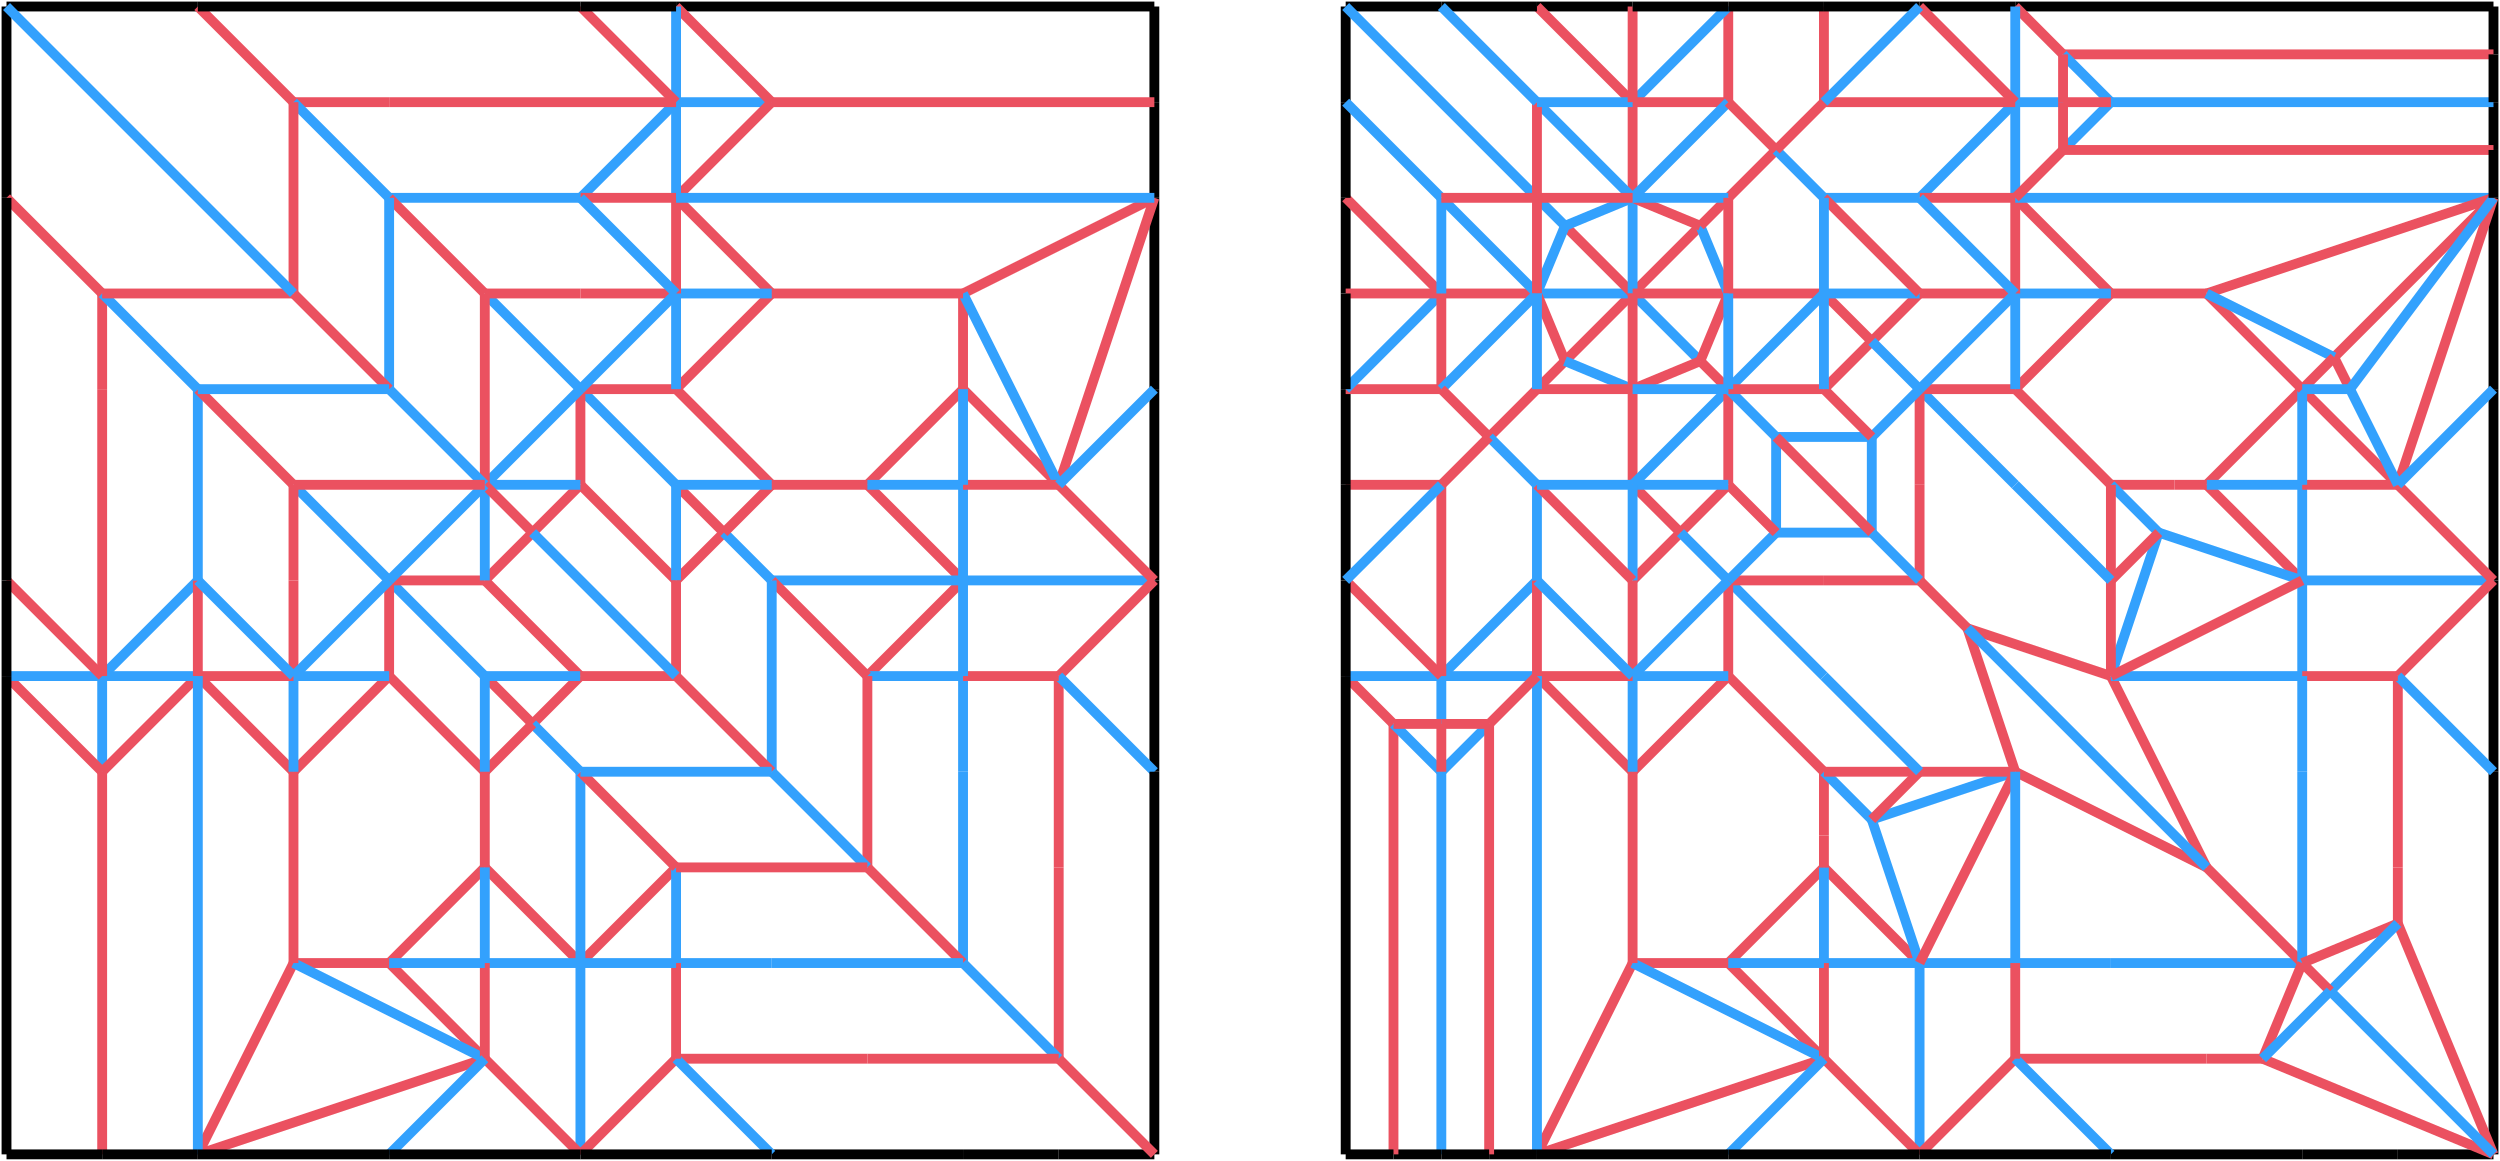 <?xml version="1.0" encoding="UTF-8" standalone="no"?>
<svg
   version="1.1"
   id="svg17791"
   sodipodi:docname="cockatiel cp.svg"
   width="575.75"
   height="267.35"
   inkscape:version="1.2.1 (9c6d41e4, 2022-07-14)"
   xmlns:inkscape="http://www.inkscape.org/namespaces/inkscape"
   xmlns:sodipodi="http://sodipodi.sourceforge.net/DTD/sodipodi-0.dtd"
   xmlns="http://www.w3.org/2000/svg"
   xmlns:svg="http://www.w3.org/2000/svg">
  <defs
     id="defs17795" />
  <sodipodi:namedview
     id="namedview17793"
     pagecolor="#505050"
     bordercolor="#ffffff"
     borderopacity="1"
     inkscape:showpageshadow="0"
     inkscape:pageopacity="0"
     inkscape:pagecheckerboard="1"
     inkscape:deskcolor="#505050"
     showgrid="false"
     inkscape:zoom="1.4142136"
     inkscape:cx="248.19448"
     inkscape:cy="161.22035"
     inkscape:window-width="1440"
     inkscape:window-height="770"
     inkscape:window-x="0"
     inkscape:window-y="25"
     inkscape:window-maximized="1"
     inkscape:current-layer="svg17791" />
  <line
     x1="265.85"
     y1="265.85"
     x2="243.82"
     y2="265.85"
     stroke="#000000"
     stroke-width="3"
     id="line11498"
     style="stroke-width:2.268" />
  <line
     x1="1.5"
     y1="1.5"
     x2="45.56"
     y2="1.5"
     stroke="#000000"
     stroke-width="3"
     id="line11500"
     style="stroke-width:2.268" />
  <line
     x1="265.85"
     y1="1.5"
     x2="265.85"
     y2="23.53"
     stroke="#000000"
     stroke-width="3"
     id="line11502"
     style="stroke-width:2.268" />
  <line
     x1="1.5"
     y1="1.5"
     x2="1.5"
     y2="45.56"
     stroke="#000000"
     stroke-width="3"
     id="line11504"
     style="stroke-width:2.268" />
  <line
     x1="265.85"
     y1="89.62"
     x2="265.85"
     y2="133.67"
     stroke="#000000"
     stroke-width="3"
     id="line11506"
     style="stroke-width:2.268" />
  <line
     x1="265.85"
     y1="45.56"
     x2="265.85"
     y2="89.62"
     stroke="#000000"
     stroke-width="3"
     id="line11508"
     style="stroke-width:2.268" />
  <line
     x1="265.85"
     y1="133.67"
     x2="265.85"
     y2="177.73"
     stroke="#000000"
     stroke-width="3"
     id="line11510"
     style="stroke-width:2.268" />
  <line
     x1="155.7"
     y1="1.5"
     x2="265.85"
     y2="1.5"
     stroke="#000000"
     stroke-width="3"
     id="line11512"
     style="stroke-width:2.268" />
  <line
     x1="199.76"
     y1="111.65"
     x2="221.79"
     y2="89.62"
     stroke="#ff0000"
     stroke-width="3"
     id="line11514"
     style="stroke-width:2.268;stroke:#eb5160;stroke-opacity:1" />
  <line
     x1="221.79"
     y1="133.67"
     x2="199.76"
     y2="111.65"
     stroke="#ff0000"
     stroke-width="3"
     id="line11516"
     style="stroke-width:2.268;stroke:#eb5160;stroke-opacity:1" />
  <line
     x1="199.76"
     y1="155.7"
     x2="221.79"
     y2="133.67"
     stroke="#ff0000"
     stroke-width="3"
     id="line11518"
     style="stroke-width:2.268;stroke:#eb5160;stroke-opacity:1" />
  <line
     x1="221.79"
     y1="67.59"
     x2="265.85"
     y2="45.56"
     stroke="#ff0000"
     stroke-width="3"
     id="line11520"
     style="stroke-width:2.268;stroke:#eb5160;stroke-opacity:1" />
  <line
     x1="133.67"
     y1="67.59"
     x2="155.7"
     y2="67.59"
     stroke="#ff0000"
     stroke-width="3"
     id="line11522"
     style="stroke-width:2.268;stroke:#eb5160;stroke-opacity:1" />
  <line
     x1="221.79"
     y1="89.62"
     x2="221.79"
     y2="67.59"
     stroke="#ff0000"
     stroke-width="3"
     id="line11524"
     style="stroke-width:2.268;stroke:#eb5160;stroke-opacity:1" />
  <line
     x1="243.82"
     y1="111.65"
     x2="221.79"
     y2="89.62"
     stroke="#ff0000"
     stroke-width="3"
     id="line11526"
     style="stroke-width:2.268;stroke:#eb5160;stroke-opacity:1" />
  <line
     x1="265.85"
     y1="45.56"
     x2="243.82"
     y2="111.65"
     stroke="#ff0000"
     stroke-width="3"
     id="line11528"
     style="stroke-width:2.268;stroke:#eb5160;stroke-opacity:1" />
  <line
     x1="243.82"
     y1="111.65"
     x2="221.79"
     y2="67.59"
     stroke="#0000ff"
     stroke-width="3"
     id="line11530"
     style="stroke-width:2.268;stroke:#33a1fd;stroke-opacity:1" />
  <line
     x1="221.79"
     y1="133.67"
     x2="221.79"
     y2="111.65"
     stroke="#0000ff"
     stroke-width="3"
     id="line11532"
     style="stroke-width:2.268;stroke:#33a1fd;stroke-opacity:1" />
  <line
     x1="177.73"
     y1="111.65"
     x2="199.76"
     y2="111.65"
     stroke="#ff0000"
     stroke-width="3"
     id="line11534"
     style="stroke-width:2.268;stroke:#eb5160;stroke-opacity:1" />
  <line
     x1="177.73"
     y1="133.67"
     x2="221.79"
     y2="133.67"
     stroke="#0000ff"
     stroke-width="3"
     id="line11536"
     style="stroke-width:2.268;stroke:#33a1fd;stroke-opacity:1" />
  <line
     x1="221.79"
     y1="177.73"
     x2="221.79"
     y2="155.7"
     stroke="#0000ff"
     stroke-width="3"
     id="line11538"
     style="stroke-width:2.268;stroke:#33a1fd;stroke-opacity:1" />
  <line
     x1="265.85"
     y1="133.67"
     x2="221.79"
     y2="133.67"
     stroke="#0000ff"
     stroke-width="3"
     id="line11540"
     style="stroke-width:2.268;stroke:#33a1fd;stroke-opacity:1" />
  <line
     x1="243.82"
     y1="111.65"
     x2="265.85"
     y2="133.67"
     stroke="#ff0000"
     stroke-width="3"
     id="line11542"
     style="stroke-width:2.268;stroke:#eb5160;stroke-opacity:1" />
  <line
     x1="199.76"
     y1="111.65"
     x2="221.79"
     y2="111.65"
     stroke="#0000ff"
     stroke-width="3"
     id="line11544"
     style="stroke-width:2.268;stroke:#33a1fd;stroke-opacity:1" />
  <line
     x1="221.79"
     y1="111.65"
     x2="243.82"
     y2="111.65"
     stroke="#ff0000"
     stroke-width="3"
     id="line11546"
     style="stroke-width:2.268;stroke:#eb5160;stroke-opacity:1" />
  <line
     x1="221.79"
     y1="111.65"
     x2="221.79"
     y2="89.62"
     stroke="#0000ff"
     stroke-width="3"
     id="line11548"
     style="stroke-width:2.268;stroke:#33a1fd;stroke-opacity:1" />
  <line
     x1="265.85"
     y1="89.62"
     x2="243.82"
     y2="111.65"
     stroke="#0000ff"
     stroke-width="3"
     id="line11550"
     style="stroke-width:2.268;stroke:#33a1fd;stroke-opacity:1" />
  <line
     x1="265.85"
     y1="133.67"
     x2="243.82"
     y2="155.7"
     stroke="#ff0000"
     stroke-width="3"
     id="line11552"
     style="stroke-width:2.268;stroke:#eb5160;stroke-opacity:1" />
  <line
     x1="243.82"
     y1="199.76"
     x2="243.82"
     y2="155.7"
     stroke="#ff0000"
     stroke-width="3"
     id="line11554"
     style="stroke-width:2.268;stroke:#eb5160;stroke-opacity:1" />
  <line
     x1="265.85"
     y1="177.73"
     x2="243.82"
     y2="155.7"
     stroke="#0000ff"
     stroke-width="3"
     id="line11556"
     style="stroke-width:2.268;stroke:#33a1fd;stroke-opacity:1" />
  <line
     x1="199.76"
     y1="155.7"
     x2="221.79"
     y2="155.7"
     stroke="#0000ff"
     stroke-width="3"
     id="line11558"
     style="stroke-width:2.268;stroke:#33a1fd;stroke-opacity:1" />
  <line
     x1="221.79"
     y1="155.7"
     x2="243.82"
     y2="155.7"
     stroke="#ff0000"
     stroke-width="3"
     id="line11560"
     style="stroke-width:2.268;stroke:#eb5160;stroke-opacity:1" />
  <line
     x1="221.79"
     y1="155.7"
     x2="221.79"
     y2="133.67"
     stroke="#0000ff"
     stroke-width="3"
     id="line11562"
     style="stroke-width:2.268;stroke:#33a1fd;stroke-opacity:1" />
  <line
     x1="177.73"
     y1="133.67"
     x2="199.76"
     y2="155.7"
     stroke="#ff0000"
     stroke-width="3"
     id="line11564"
     style="stroke-width:2.268;stroke:#eb5160;stroke-opacity:1" />
  <line
     x1="155.7"
     y1="133.67"
     x2="166.72"
     y2="122.66"
     stroke="#ff0000"
     stroke-width="3"
     id="line11566"
     style="stroke-width:2.268;stroke:#eb5160;stroke-opacity:1" />
  <line
     x1="155.7"
     y1="111.65"
     x2="166.72"
     y2="122.66"
     stroke="#ff0000"
     stroke-width="3"
     id="line11568"
     style="stroke-width:2.268;stroke:#eb5160;stroke-opacity:1" />
  <line
     x1="166.72"
     y1="122.66"
     x2="177.73"
     y2="133.67"
     stroke="#0000ff"
     stroke-width="3"
     id="line11570"
     style="stroke-width:2.268;stroke:#33a1fd;stroke-opacity:1" />
  <line
     x1="166.72"
     y1="122.66"
     x2="177.73"
     y2="111.65"
     stroke="#ff0000"
     stroke-width="3"
     id="line11572"
     style="stroke-width:2.268;stroke:#eb5160;stroke-opacity:1" />
  <line
     x1="155.7"
     y1="89.62"
     x2="177.73"
     y2="111.65"
     stroke="#ff0000"
     stroke-width="3"
     id="line11574"
     style="stroke-width:2.268;stroke:#eb5160;stroke-opacity:1" />
  <line
     x1="177.73"
     y1="67.59"
     x2="155.7"
     y2="89.62"
     stroke="#ff0000"
     stroke-width="3"
     id="line11576"
     style="stroke-width:2.268;stroke:#eb5160;stroke-opacity:1" />
  <line
     x1="177.73"
     y1="67.59"
     x2="221.79"
     y2="67.59"
     stroke="#ff0000"
     stroke-width="3"
     id="line11578"
     style="stroke-width:2.268;stroke:#eb5160;stroke-opacity:1" />
  <line
     x1="155.7"
     y1="45.56"
     x2="177.73"
     y2="67.59"
     stroke="#ff0000"
     stroke-width="3"
     id="line11580"
     style="stroke-width:2.268;stroke:#eb5160;stroke-opacity:1" />
  <line
     x1="133.67"
     y1="111.65"
     x2="155.7"
     y2="133.67"
     stroke="#ff0000"
     stroke-width="3"
     id="line11582"
     style="stroke-width:2.268;stroke:#eb5160;stroke-opacity:1" />
  <line
     x1="155.7"
     y1="111.65"
     x2="155.7"
     y2="133.67"
     stroke="#0000ff"
     stroke-width="3"
     id="line11584"
     style="stroke-width:2.268;stroke:#33a1fd;stroke-opacity:1" />
  <line
     x1="177.73"
     y1="111.65"
     x2="155.7"
     y2="111.65"
     stroke="#0000ff"
     stroke-width="3"
     id="line11586"
     style="stroke-width:2.268;stroke:#33a1fd;stroke-opacity:1" />
  <line
     x1="133.67"
     y1="89.62"
     x2="155.7"
     y2="111.65"
     stroke="#0000ff"
     stroke-width="3"
     id="line11588"
     style="stroke-width:2.268;stroke:#33a1fd;stroke-opacity:1" />
  <line
     x1="133.67"
     y1="89.62"
     x2="155.7"
     y2="89.62"
     stroke="#ff0000"
     stroke-width="3"
     id="line11590"
     style="stroke-width:2.268;stroke:#eb5160;stroke-opacity:1" />
  <line
     x1="155.7"
     y1="67.59"
     x2="155.7"
     y2="89.62"
     stroke="#0000ff"
     stroke-width="3"
     id="line11592"
     style="stroke-width:2.268;stroke:#33a1fd;stroke-opacity:1" />
  <line
     x1="155.7"
     y1="67.59"
     x2="177.73"
     y2="67.59"
     stroke="#0000ff"
     stroke-width="3"
     id="line11594"
     style="stroke-width:2.268;stroke:#33a1fd;stroke-opacity:1" />
  <line
     x1="133.67"
     y1="111.65"
     x2="133.67"
     y2="89.62"
     stroke="#ff0000"
     stroke-width="3"
     id="line11596"
     style="stroke-width:2.268;stroke:#eb5160;stroke-opacity:1" />
  <line
     x1="265.85"
     y1="177.73"
     x2="265.85"
     y2="265.85"
     stroke="#000000"
     stroke-width="3"
     id="line11598"
     style="stroke-width:2.268" />
  <line
     x1="199.76"
     y1="199.76"
     x2="199.76"
     y2="155.7"
     stroke="#ff0000"
     stroke-width="3"
     id="line11600"
     style="stroke-width:2.268;stroke:#eb5160;stroke-opacity:1" />
  <line
     x1="221.79"
     y1="265.85"
     x2="177.73"
     y2="265.85"
     stroke="#000000"
     stroke-width="3"
     id="line11602"
     style="stroke-width:2.268" />
  <line
     x1="221.79"
     y1="221.79"
     x2="221.79"
     y2="177.73"
     stroke="#0000ff"
     stroke-width="3"
     id="line11604"
     style="stroke-width:2.268;stroke:#33a1fd;stroke-opacity:1" />
  <line
     x1="243.82"
     y1="265.85"
     x2="221.79"
     y2="265.85"
     stroke="#000000"
     stroke-width="3"
     id="line11606"
     style="stroke-width:2.268" />
  <line
     x1="177.73"
     y1="177.73"
     x2="177.73"
     y2="133.67"
     stroke="#0000ff"
     stroke-width="3"
     id="line11608"
     style="stroke-width:2.268;stroke:#33a1fd;stroke-opacity:1" />
  <line
     x1="155.7"
     y1="155.7"
     x2="155.7"
     y2="133.67"
     stroke="#ff0000"
     stroke-width="3"
     id="line11610"
     style="stroke-width:2.268;stroke:#eb5160;stroke-opacity:1" />
  <line
     x1="243.82"
     y1="243.82"
     x2="243.82"
     y2="199.76"
     stroke="#ff0000"
     stroke-width="3"
     id="line11612"
     style="stroke-width:2.268;stroke:#eb5160;stroke-opacity:1" />
  <line
     x1="155.7"
     y1="23.53"
     x2="177.73"
     y2="23.53"
     stroke="#0000ff"
     stroke-width="3"
     id="line11614"
     style="stroke-width:2.268;stroke:#33a1fd;stroke-opacity:1" />
  <line
     x1="265.85"
     y1="23.53"
     x2="265.85"
     y2="45.56"
     stroke="#000000"
     stroke-width="3"
     id="line11616"
     style="stroke-width:2.268" />
  <line
     x1="122.66"
     y1="122.66"
     x2="133.67"
     y2="111.65"
     stroke="#ff0000"
     stroke-width="3"
     id="line11618"
     style="stroke-width:2.268;stroke:#eb5160;stroke-opacity:1" />
  <line
     x1="111.65"
     y1="111.65"
     x2="133.67"
     y2="111.65"
     stroke="#0000ff"
     stroke-width="3"
     id="line11620"
     style="stroke-width:2.268;stroke:#33a1fd;stroke-opacity:1" />
  <line
     x1="177.73"
     y1="23.53"
     x2="155.7"
     y2="45.56"
     stroke="#ff0000"
     stroke-width="3"
     id="line11622"
     style="stroke-width:2.268;stroke:#eb5160;stroke-opacity:1" />
  <line
     x1="177.73"
     y1="23.53"
     x2="265.85"
     y2="23.53"
     stroke="#ff0000"
     stroke-width="3"
     id="line11624"
     style="stroke-width:2.268;stroke:#eb5160;stroke-opacity:1" />
  <line
     x1="155.7"
     y1="1.5"
     x2="177.73"
     y2="23.53"
     stroke="#ff0000"
     stroke-width="3"
     id="line11626"
     style="stroke-width:2.268;stroke:#eb5160;stroke-opacity:1" />
  <line
     x1="155.7"
     y1="1.5"
     x2="155.7"
     y2="23.53"
     stroke="#0000ff"
     stroke-width="3"
     id="line11628"
     style="stroke-width:2.268;stroke:#33a1fd;stroke-opacity:1" />
  <line
     x1="155.7"
     y1="23.53"
     x2="155.7"
     y2="45.56"
     stroke="#0000ff"
     stroke-width="3"
     id="line11630"
     style="stroke-width:2.268;stroke:#33a1fd;stroke-opacity:1" />
  <line
     x1="133.67"
     y1="1.5"
     x2="155.7"
     y2="23.53"
     stroke="#ff0000"
     stroke-width="3"
     id="line11632"
     style="stroke-width:2.268;stroke:#eb5160;stroke-opacity:1" />
  <line
     x1="133.67"
     y1="1.5"
     x2="155.7"
     y2="1.5"
     stroke="#000000"
     stroke-width="3"
     id="line11634"
     style="stroke-width:2.268" />
  <line
     x1="133.67"
     y1="45.56"
     x2="155.7"
     y2="23.53"
     stroke="#0000ff"
     stroke-width="3"
     id="line11636"
     style="stroke-width:2.268;stroke:#33a1fd;stroke-opacity:1" />
  <line
     x1="89.62"
     y1="23.53"
     x2="155.7"
     y2="23.53"
     stroke="#ff0000"
     stroke-width="3"
     id="line11638"
     style="stroke-width:2.268;stroke:#eb5160;stroke-opacity:1" />
  <line
     x1="133.67"
     y1="45.56"
     x2="155.7"
     y2="45.56"
     stroke="#ff0000"
     stroke-width="3"
     id="line11640"
     style="stroke-width:2.268;stroke:#eb5160;stroke-opacity:1" />
  <line
     x1="155.7"
     y1="45.56"
     x2="155.7"
     y2="67.59"
     stroke="#ff0000"
     stroke-width="3"
     id="line11642"
     style="stroke-width:2.268;stroke:#eb5160;stroke-opacity:1" />
  <line
     x1="155.7"
     y1="45.56"
     x2="265.85"
     y2="45.56"
     stroke="#0000ff"
     stroke-width="3"
     id="line11644"
     style="stroke-width:2.268;stroke:#33a1fd;stroke-opacity:1" />
  <line
     x1="155.7"
     y1="67.59"
     x2="133.67"
     y2="89.62"
     stroke="#0000ff"
     stroke-width="3"
     id="line11646"
     style="stroke-width:2.268;stroke:#33a1fd;stroke-opacity:1" />
  <line
     x1="133.67"
     y1="89.62"
     x2="111.65"
     y2="111.65"
     stroke="#0000ff"
     stroke-width="3"
     id="line11648"
     style="stroke-width:2.268;stroke:#33a1fd;stroke-opacity:1" />
  <line
     x1="111.65"
     y1="67.59"
     x2="133.67"
     y2="89.62"
     stroke="#0000ff"
     stroke-width="3"
     id="line11650"
     style="stroke-width:2.268;stroke:#33a1fd;stroke-opacity:1" />
  <line
     x1="133.67"
     y1="45.56"
     x2="155.7"
     y2="67.59"
     stroke="#0000ff"
     stroke-width="3"
     id="line11652"
     style="stroke-width:2.268;stroke:#33a1fd;stroke-opacity:1" />
  <line
     x1="111.65"
     y1="67.59"
     x2="133.67"
     y2="67.59"
     stroke="#ff0000"
     stroke-width="3"
     id="line11654"
     style="stroke-width:2.268;stroke:#eb5160;stroke-opacity:1" />
  <line
     x1="111.65"
     y1="111.65"
     x2="111.65"
     y2="67.59"
     stroke="#ff0000"
     stroke-width="3"
     id="line11656"
     style="stroke-width:2.268;stroke:#eb5160;stroke-opacity:1" />
  <line
     x1="89.62"
     y1="45.56"
     x2="133.67"
     y2="45.56"
     stroke="#0000ff"
     stroke-width="3"
     id="line11658"
     style="stroke-width:2.268;stroke:#33a1fd;stroke-opacity:1" />
  <line
     x1="111.65"
     y1="67.59"
     x2="89.62"
     y2="45.56"
     stroke="#ff0000"
     stroke-width="3"
     id="line11660"
     style="stroke-width:2.268;stroke:#eb5160;stroke-opacity:1" />
  <line
     x1="89.62"
     y1="45.56"
     x2="89.62"
     y2="89.62"
     stroke="#0000ff"
     stroke-width="3"
     id="line11662"
     style="stroke-width:2.268;stroke:#33a1fd;stroke-opacity:1" />
  <line
     x1="45.56"
     y1="1.5"
     x2="67.59"
     y2="23.53"
     stroke="#ff0000"
     stroke-width="3"
     id="line11664"
     style="stroke-width:2.268;stroke:#eb5160;stroke-opacity:1" />
  <line
     x1="45.56"
     y1="1.5"
     x2="133.67"
     y2="1.5"
     stroke="#000000"
     stroke-width="3"
     id="line11666"
     style="stroke-width:2.268" />
  <line
     x1="67.59"
     y1="23.53"
     x2="89.62"
     y2="23.53"
     stroke="#ff0000"
     stroke-width="3"
     id="line11668"
     style="stroke-width:2.268;stroke:#eb5160;stroke-opacity:1" />
  <line
     x1="67.59"
     y1="23.53"
     x2="89.62"
     y2="45.56"
     stroke="#0000ff"
     stroke-width="3"
     id="line11670"
     style="stroke-width:2.268;stroke:#33a1fd;stroke-opacity:1" />
  <line
     x1="67.59"
     y1="67.59"
     x2="67.59"
     y2="23.53"
     stroke="#ff0000"
     stroke-width="3"
     id="line11672"
     style="stroke-width:2.268;stroke:#eb5160;stroke-opacity:1" />
  <line
     x1="155.7"
     y1="155.7"
     x2="177.73"
     y2="177.73"
     stroke="#ff0000"
     stroke-width="3"
     id="line11674"
     style="stroke-width:2.268;stroke:#eb5160;stroke-opacity:1" />
  <line
     x1="199.76"
     y1="199.76"
     x2="221.79"
     y2="221.79"
     stroke="#ff0000"
     stroke-width="3"
     id="line11676"
     style="stroke-width:2.268;stroke:#eb5160;stroke-opacity:1" />
  <line
     x1="221.79"
     y1="221.79"
     x2="243.82"
     y2="243.82"
     stroke="#0000ff"
     stroke-width="3"
     id="line11678"
     style="stroke-width:2.268;stroke:#33a1fd;stroke-opacity:1" />
  <line
     x1="243.82"
     y1="243.82"
     x2="265.85"
     y2="265.85"
     stroke="#ff0000"
     stroke-width="3"
     id="line11680"
     style="stroke-width:2.268;stroke:#eb5160;stroke-opacity:1" />
  <line
     x1="177.73"
     y1="177.73"
     x2="199.76"
     y2="199.76"
     stroke="#0000ff"
     stroke-width="3"
     id="line11682"
     style="stroke-width:2.268;stroke:#33a1fd;stroke-opacity:1" />
  <line
     x1="111.65"
     y1="199.76"
     x2="89.62"
     y2="221.79"
     stroke="#ff0000"
     stroke-width="3"
     id="line11684"
     style="stroke-width:2.268;stroke:#eb5160;stroke-opacity:1" />
  <line
     x1="133.67"
     y1="221.79"
     x2="111.65"
     y2="199.76"
     stroke="#ff0000"
     stroke-width="3"
     id="line11686"
     style="stroke-width:2.268;stroke:#eb5160;stroke-opacity:1" />
  <line
     x1="155.7"
     y1="199.76"
     x2="133.67"
     y2="221.79"
     stroke="#ff0000"
     stroke-width="3"
     id="line11688"
     style="stroke-width:2.268;stroke:#eb5160;stroke-opacity:1" />
  <line
     x1="67.59"
     y1="221.79"
     x2="45.56"
     y2="265.85"
     stroke="#ff0000"
     stroke-width="3"
     id="line11690"
     style="stroke-width:2.268;stroke:#eb5160;stroke-opacity:1" />
  <line
     x1="67.59"
     y1="133.67"
     x2="67.59"
     y2="155.7"
     stroke="#ff0000"
     stroke-width="3"
     id="line11692"
     style="stroke-width:2.268;stroke:#eb5160;stroke-opacity:1" />
  <line
     x1="89.62"
     y1="221.79"
     x2="67.59"
     y2="221.79"
     stroke="#ff0000"
     stroke-width="3"
     id="line11694"
     style="stroke-width:2.268;stroke:#eb5160;stroke-opacity:1" />
  <line
     x1="111.65"
     y1="243.82"
     x2="89.62"
     y2="221.79"
     stroke="#ff0000"
     stroke-width="3"
     id="line11696"
     style="stroke-width:2.268;stroke:#eb5160;stroke-opacity:1" />
  <line
     x1="45.56"
     y1="265.85"
     x2="111.65"
     y2="243.82"
     stroke="#ff0000"
     stroke-width="3"
     id="line11698"
     style="stroke-width:2.268;stroke:#eb5160;stroke-opacity:1" />
  <line
     x1="111.65"
     y1="243.82"
     x2="67.59"
     y2="221.79"
     stroke="#0000ff"
     stroke-width="3"
     id="line11700"
     style="stroke-width:2.268;stroke:#33a1fd;stroke-opacity:1" />
  <line
     x1="133.67"
     y1="221.79"
     x2="111.65"
     y2="221.79"
     stroke="#0000ff"
     stroke-width="3"
     id="line11702"
     style="stroke-width:2.268;stroke:#33a1fd;stroke-opacity:1" />
  <line
     x1="111.65"
     y1="177.73"
     x2="111.65"
     y2="199.76"
     stroke="#ff0000"
     stroke-width="3"
     id="line11704"
     style="stroke-width:2.268;stroke:#eb5160;stroke-opacity:1" />
  <line
     x1="133.67"
     y1="177.73"
     x2="133.67"
     y2="221.79"
     stroke="#0000ff"
     stroke-width="3"
     id="line11706"
     style="stroke-width:2.268;stroke:#33a1fd;stroke-opacity:1" />
  <line
     x1="177.73"
     y1="221.79"
     x2="155.7"
     y2="221.79"
     stroke="#0000ff"
     stroke-width="3"
     id="line11708"
     style="stroke-width:2.268;stroke:#33a1fd;stroke-opacity:1" />
  <line
     x1="133.67"
     y1="265.85"
     x2="133.67"
     y2="221.79"
     stroke="#0000ff"
     stroke-width="3"
     id="line11710"
     style="stroke-width:2.268;stroke:#33a1fd;stroke-opacity:1" />
  <line
     x1="111.65"
     y1="243.82"
     x2="133.67"
     y2="265.85"
     stroke="#ff0000"
     stroke-width="3"
     id="line11712"
     style="stroke-width:2.268;stroke:#eb5160;stroke-opacity:1" />
  <line
     x1="111.65"
     y1="199.76"
     x2="111.65"
     y2="221.79"
     stroke="#0000ff"
     stroke-width="3"
     id="line11714"
     style="stroke-width:2.268;stroke:#33a1fd;stroke-opacity:1" />
  <line
     x1="111.65"
     y1="221.79"
     x2="111.65"
     y2="243.82"
     stroke="#ff0000"
     stroke-width="3"
     id="line11716"
     style="stroke-width:2.268;stroke:#eb5160;stroke-opacity:1" />
  <line
     x1="111.65"
     y1="221.79"
     x2="89.62"
     y2="221.79"
     stroke="#0000ff"
     stroke-width="3"
     id="line11718"
     style="stroke-width:2.268;stroke:#33a1fd;stroke-opacity:1" />
  <line
     x1="89.62"
     y1="265.85"
     x2="111.65"
     y2="243.82"
     stroke="#0000ff"
     stroke-width="3"
     id="line11720"
     style="stroke-width:2.268;stroke:#33a1fd;stroke-opacity:1" />
  <line
     x1="133.67"
     y1="265.85"
     x2="155.7"
     y2="243.82"
     stroke="#ff0000"
     stroke-width="3"
     id="line11722"
     style="stroke-width:2.268;stroke:#eb5160;stroke-opacity:1" />
  <line
     x1="199.76"
     y1="243.82"
     x2="155.7"
     y2="243.82"
     stroke="#ff0000"
     stroke-width="3"
     id="line11724"
     style="stroke-width:2.268;stroke:#eb5160;stroke-opacity:1" />
  <line
     x1="177.73"
     y1="265.85"
     x2="155.7"
     y2="243.82"
     stroke="#0000ff"
     stroke-width="3"
     id="line11726"
     style="stroke-width:2.268;stroke:#33a1fd;stroke-opacity:1" />
  <line
     x1="155.7"
     y1="199.76"
     x2="155.7"
     y2="221.79"
     stroke="#0000ff"
     stroke-width="3"
     id="line11728"
     style="stroke-width:2.268;stroke:#33a1fd;stroke-opacity:1" />
  <line
     x1="155.7"
     y1="221.79"
     x2="155.7"
     y2="243.82"
     stroke="#ff0000"
     stroke-width="3"
     id="line11730"
     style="stroke-width:2.268;stroke:#eb5160;stroke-opacity:1" />
  <line
     x1="155.7"
     y1="221.79"
     x2="133.67"
     y2="221.79"
     stroke="#0000ff"
     stroke-width="3"
     id="line11732"
     style="stroke-width:2.268;stroke:#33a1fd;stroke-opacity:1" />
  <line
     x1="133.67"
     y1="177.73"
     x2="155.7"
     y2="199.76"
     stroke="#ff0000"
     stroke-width="3"
     id="line11734"
     style="stroke-width:2.268;stroke:#eb5160;stroke-opacity:1" />
  <line
     x1="133.67"
     y1="155.7"
     x2="122.66"
     y2="166.72"
     stroke="#ff0000"
     stroke-width="3"
     id="line11736"
     style="stroke-width:2.268;stroke:#eb5160;stroke-opacity:1" />
  <line
     x1="111.65"
     y1="155.7"
     x2="122.66"
     y2="166.72"
     stroke="#ff0000"
     stroke-width="3"
     id="line11738"
     style="stroke-width:2.268;stroke:#eb5160;stroke-opacity:1" />
  <line
     x1="122.66"
     y1="166.72"
     x2="133.67"
     y2="177.73"
     stroke="#0000ff"
     stroke-width="3"
     id="line11740"
     style="stroke-width:2.268;stroke:#33a1fd;stroke-opacity:1" />
  <line
     x1="122.66"
     y1="166.72"
     x2="111.65"
     y2="177.73"
     stroke="#ff0000"
     stroke-width="3"
     id="line11742"
     style="stroke-width:2.268;stroke:#eb5160;stroke-opacity:1" />
  <line
     x1="89.62"
     y1="155.7"
     x2="111.65"
     y2="177.73"
     stroke="#ff0000"
     stroke-width="3"
     id="line11744"
     style="stroke-width:2.268;stroke:#eb5160;stroke-opacity:1" />
  <line
     x1="67.59"
     y1="177.73"
     x2="89.62"
     y2="155.7"
     stroke="#ff0000"
     stroke-width="3"
     id="line11746"
     style="stroke-width:2.268;stroke:#eb5160;stroke-opacity:1" />
  <line
     x1="67.59"
     y1="177.73"
     x2="67.59"
     y2="221.79"
     stroke="#ff0000"
     stroke-width="3"
     id="line11748"
     style="stroke-width:2.268;stroke:#eb5160;stroke-opacity:1" />
  <line
     x1="45.56"
     y1="155.7"
     x2="67.59"
     y2="177.73"
     stroke="#ff0000"
     stroke-width="3"
     id="line11750"
     style="stroke-width:2.268;stroke:#eb5160;stroke-opacity:1" />
  <line
     x1="111.65"
     y1="133.67"
     x2="133.67"
     y2="155.7"
     stroke="#ff0000"
     stroke-width="3"
     id="line11752"
     style="stroke-width:2.268;stroke:#eb5160;stroke-opacity:1" />
  <line
     x1="111.65"
     y1="155.7"
     x2="133.67"
     y2="155.7"
     stroke="#0000ff"
     stroke-width="3"
     id="line11754"
     style="stroke-width:2.268;stroke:#33a1fd;stroke-opacity:1" />
  <line
     x1="111.65"
     y1="177.73"
     x2="111.65"
     y2="155.7"
     stroke="#0000ff"
     stroke-width="3"
     id="line11756"
     style="stroke-width:2.268;stroke:#33a1fd;stroke-opacity:1" />
  <line
     x1="89.62"
     y1="133.67"
     x2="111.65"
     y2="155.7"
     stroke="#0000ff"
     stroke-width="3"
     id="line11758"
     style="stroke-width:2.268;stroke:#33a1fd;stroke-opacity:1" />
  <line
     x1="89.62"
     y1="133.67"
     x2="89.62"
     y2="155.7"
     stroke="#ff0000"
     stroke-width="3"
     id="line11760"
     style="stroke-width:2.268;stroke:#eb5160;stroke-opacity:1" />
  <line
     x1="67.59"
     y1="155.7"
     x2="89.62"
     y2="155.7"
     stroke="#0000ff"
     stroke-width="3"
     id="line11762"
     style="stroke-width:2.268;stroke:#33a1fd;stroke-opacity:1" />
  <line
     x1="67.59"
     y1="155.7"
     x2="67.59"
     y2="177.73"
     stroke="#0000ff"
     stroke-width="3"
     id="line11764"
     style="stroke-width:2.268;stroke:#33a1fd;stroke-opacity:1" />
  <line
     x1="111.65"
     y1="133.67"
     x2="89.62"
     y2="133.67"
     stroke="#ff0000"
     stroke-width="3"
     id="line11766"
     style="stroke-width:2.268;stroke:#eb5160;stroke-opacity:1" />
  <line
     x1="199.76"
     y1="199.76"
     x2="155.7"
     y2="199.76"
     stroke="#ff0000"
     stroke-width="3"
     id="line11768"
     style="stroke-width:2.268;stroke:#eb5160;stroke-opacity:1" />
  <line
     x1="221.79"
     y1="221.79"
     x2="177.73"
     y2="221.79"
     stroke="#0000ff"
     stroke-width="3"
     id="line11770"
     style="stroke-width:2.268;stroke:#33a1fd;stroke-opacity:1" />
  <line
     x1="177.73"
     y1="177.73"
     x2="133.67"
     y2="177.73"
     stroke="#0000ff"
     stroke-width="3"
     id="line11772"
     style="stroke-width:2.268;stroke:#33a1fd;stroke-opacity:1" />
  <line
     x1="155.7"
     y1="155.7"
     x2="133.67"
     y2="155.7"
     stroke="#ff0000"
     stroke-width="3"
     id="line11774"
     style="stroke-width:2.268;stroke:#eb5160;stroke-opacity:1" />
  <line
     x1="243.82"
     y1="243.82"
     x2="199.76"
     y2="243.82"
     stroke="#ff0000"
     stroke-width="3"
     id="line11776"
     style="stroke-width:2.268;stroke:#eb5160;stroke-opacity:1" />
  <line
     x1="23.53"
     y1="155.7"
     x2="23.53"
     y2="177.73"
     stroke="#0000ff"
     stroke-width="3"
     id="line11778"
     style="stroke-width:2.268;stroke:#33a1fd;stroke-opacity:1" />
  <line
     x1="122.66"
     y1="122.66"
     x2="111.65"
     y2="133.67"
     stroke="#ff0000"
     stroke-width="3"
     id="line11780"
     style="stroke-width:2.268;stroke:#eb5160;stroke-opacity:1" />
  <line
     x1="111.65"
     y1="111.65"
     x2="111.65"
     y2="133.67"
     stroke="#0000ff"
     stroke-width="3"
     id="line11782"
     style="stroke-width:2.268;stroke:#33a1fd;stroke-opacity:1" />
  <line
     x1="23.53"
     y1="177.73"
     x2="45.56"
     y2="155.7"
     stroke="#ff0000"
     stroke-width="3"
     id="line11784"
     style="stroke-width:2.268;stroke:#eb5160;stroke-opacity:1" />
  <line
     x1="23.53"
     y1="177.73"
     x2="23.53"
     y2="265.85"
     stroke="#ff0000"
     stroke-width="3"
     id="line11786"
     style="stroke-width:2.268;stroke:#eb5160;stroke-opacity:1" />
  <line
     x1="1.5"
     y1="155.7"
     x2="23.53"
     y2="177.73"
     stroke="#ff0000"
     stroke-width="3"
     id="line11788"
     style="stroke-width:2.268;stroke:#eb5160;stroke-opacity:1" />
  <line
     x1="1.5"
     y1="155.7"
     x2="23.53"
     y2="155.7"
     stroke="#0000ff"
     stroke-width="3"
     id="line11790"
     style="stroke-width:2.268;stroke:#33a1fd;stroke-opacity:1" />
  <line
     x1="23.53"
     y1="155.7"
     x2="45.56"
     y2="155.7"
     stroke="#0000ff"
     stroke-width="3"
     id="line11792"
     style="stroke-width:2.268;stroke:#33a1fd;stroke-opacity:1" />
  <line
     x1="1.5"
     y1="133.67"
     x2="23.53"
     y2="155.7"
     stroke="#ff0000"
     stroke-width="3"
     id="line11794"
     style="stroke-width:2.268;stroke:#eb5160;stroke-opacity:1" />
  <line
     x1="45.56"
     y1="133.67"
     x2="23.53"
     y2="155.7"
     stroke="#0000ff"
     stroke-width="3"
     id="line11796"
     style="stroke-width:2.268;stroke:#33a1fd;stroke-opacity:1" />
  <line
     x1="23.53"
     y1="89.62"
     x2="23.53"
     y2="155.7"
     stroke="#ff0000"
     stroke-width="3"
     id="line11798"
     style="stroke-width:2.268;stroke:#eb5160;stroke-opacity:1" />
  <line
     x1="45.56"
     y1="133.67"
     x2="45.56"
     y2="155.7"
     stroke="#ff0000"
     stroke-width="3"
     id="line11800"
     style="stroke-width:2.268;stroke:#eb5160;stroke-opacity:1" />
  <line
     x1="45.56"
     y1="155.7"
     x2="67.59"
     y2="155.7"
     stroke="#ff0000"
     stroke-width="3"
     id="line11802"
     style="stroke-width:2.268;stroke:#eb5160;stroke-opacity:1" />
  <line
     x1="45.56"
     y1="155.7"
     x2="45.56"
     y2="265.85"
     stroke="#0000ff"
     stroke-width="3"
     id="line11804"
     style="stroke-width:2.268;stroke:#33a1fd;stroke-opacity:1" />
  <line
     x1="111.65"
     y1="111.65"
     x2="122.66"
     y2="122.66"
     stroke="#ff0000"
     stroke-width="3"
     id="line11806"
     style="stroke-width:2.268;stroke:#eb5160;stroke-opacity:1" />
  <line
     x1="122.66"
     y1="122.66"
     x2="155.7"
     y2="155.7"
     stroke="#0000ff"
     stroke-width="3"
     id="line11808"
     style="stroke-width:2.268;stroke:#33a1fd;stroke-opacity:1" />
  <line
     x1="111.65"
     y1="111.65"
     x2="89.62"
     y2="89.62"
     stroke="#0000ff"
     stroke-width="3"
     id="line11810"
     style="stroke-width:2.268;stroke:#33a1fd;stroke-opacity:1" />
  <line
     x1="67.59"
     y1="67.59"
     x2="89.62"
     y2="89.62"
     stroke="#ff0000"
     stroke-width="3"
     id="line11812"
     style="stroke-width:2.268;stroke:#eb5160;stroke-opacity:1" />
  <line
     x1="67.59"
     y1="155.7"
     x2="89.62"
     y2="133.67"
     stroke="#0000ff"
     stroke-width="3"
     id="line11814"
     style="stroke-width:2.268;stroke:#33a1fd;stroke-opacity:1" />
  <line
     x1="89.62"
     y1="133.67"
     x2="111.65"
     y2="111.65"
     stroke="#0000ff"
     stroke-width="3"
     id="line11816"
     style="stroke-width:2.268;stroke:#33a1fd;stroke-opacity:1" />
  <line
     x1="67.59"
     y1="111.65"
     x2="89.62"
     y2="133.67"
     stroke="#0000ff"
     stroke-width="3"
     id="line11818"
     style="stroke-width:2.268;stroke:#33a1fd;stroke-opacity:1" />
  <line
     x1="45.56"
     y1="133.67"
     x2="67.59"
     y2="155.7"
     stroke="#0000ff"
     stroke-width="3"
     id="line11820"
     style="stroke-width:2.268;stroke:#33a1fd;stroke-opacity:1" />
  <line
     x1="67.59"
     y1="111.65"
     x2="67.59"
     y2="133.67"
     stroke="#ff0000"
     stroke-width="3"
     id="line11822"
     style="stroke-width:2.268;stroke:#eb5160;stroke-opacity:1" />
  <line
     x1="111.65"
     y1="111.65"
     x2="67.59"
     y2="111.65"
     stroke="#ff0000"
     stroke-width="3"
     id="line11824"
     style="stroke-width:2.268;stroke:#eb5160;stroke-opacity:1" />
  <line
     x1="45.56"
     y1="89.62"
     x2="45.56"
     y2="133.67"
     stroke="#0000ff"
     stroke-width="3"
     id="line11826"
     style="stroke-width:2.268;stroke:#33a1fd;stroke-opacity:1" />
  <line
     x1="67.59"
     y1="111.65"
     x2="45.56"
     y2="89.62"
     stroke="#ff0000"
     stroke-width="3"
     id="line11828"
     style="stroke-width:2.268;stroke:#eb5160;stroke-opacity:1" />
  <line
     x1="45.56"
     y1="89.62"
     x2="89.62"
     y2="89.62"
     stroke="#0000ff"
     stroke-width="3"
     id="line11830"
     style="stroke-width:2.268;stroke:#33a1fd;stroke-opacity:1" />
  <line
     x1="1.5"
     y1="45.56"
     x2="23.53"
     y2="67.59"
     stroke="#ff0000"
     stroke-width="3"
     id="line11832"
     style="stroke-width:2.268;stroke:#eb5160;stroke-opacity:1" />
  <line
     x1="23.53"
     y1="67.59"
     x2="23.53"
     y2="89.62"
     stroke="#ff0000"
     stroke-width="3"
     id="line11834"
     style="stroke-width:2.268;stroke:#eb5160;stroke-opacity:1" />
  <line
     x1="23.53"
     y1="67.59"
     x2="45.56"
     y2="89.62"
     stroke="#0000ff"
     stroke-width="3"
     id="line11836"
     style="stroke-width:2.268;stroke:#33a1fd;stroke-opacity:1" />
  <line
     x1="67.59"
     y1="67.59"
     x2="23.53"
     y2="67.59"
     stroke="#ff0000"
     stroke-width="3"
     id="line11838"
     style="stroke-width:2.268;stroke:#eb5160;stroke-opacity:1" />
  <line
     x1="1.5"
     y1="1.5"
     x2="67.59"
     y2="67.59"
     stroke="#0000ff"
     stroke-width="3"
     id="line11840"
     style="stroke-width:2.268;stroke:#33a1fd;stroke-opacity:1" />
  <line
     x1="45.56"
     y1="265.85"
     x2="23.53"
     y2="265.85"
     stroke="#000000"
     stroke-width="3"
     id="line11842"
     style="stroke-width:2.268" />
  <line
     x1="133.67"
     y1="265.85"
     x2="89.62"
     y2="265.85"
     stroke="#000000"
     stroke-width="3"
     id="line11844"
     style="stroke-width:2.268" />
  <line
     x1="89.62"
     y1="265.85"
     x2="45.56"
     y2="265.85"
     stroke="#000000"
     stroke-width="3"
     id="line11846"
     style="stroke-width:2.268" />
  <line
     x1="177.73"
     y1="265.85"
     x2="133.67"
     y2="265.85"
     stroke="#000000"
     stroke-width="3"
     id="line11848"
     style="stroke-width:2.268" />
  <line
     x1="23.53"
     y1="265.85"
     x2="1.5"
     y2="265.85"
     stroke="#000000"
     stroke-width="3"
     id="line11850"
     style="stroke-width:2.268" />
  <line
     x1="1.5"
     y1="155.7"
     x2="1.5"
     y2="265.85"
     stroke="#000000"
     stroke-width="3"
     id="line11852"
     style="stroke-width:2.268" />
  <line
     x1="1.5"
     y1="133.67"
     x2="1.5"
     y2="155.7"
     stroke="#000000"
     stroke-width="3"
     id="line11854"
     style="stroke-width:2.268" />
  <line
     x1="1.5"
     y1="45.56"
     x2="1.5"
     y2="133.67"
     stroke="#000000"
     stroke-width="3"
     id="line11856"
     style="stroke-width:2.268" />
  <line
     x1="574.25"
     y1="265.85"
     x2="552.22"
     y2="265.85"
     stroke="#000000"
     stroke-width="3"
     id="line11858"
     style="stroke-width:2.268" />
  <line
     x1="309.91"
     y1="1.5"
     x2="331.94"
     y2="1.5"
     stroke="#000000"
     stroke-width="3"
     id="line11860"
     style="stroke-width:2.268" />
  <line
     x1="574.25"
     y1="1.5"
     x2="574.25"
     y2="12.52"
     stroke="#000000"
     stroke-width="3"
     id="line11862"
     style="stroke-width:2.268" />
  <line
     x1="309.91"
     y1="1.5"
     x2="309.91"
     y2="23.53"
     stroke="#000000"
     stroke-width="3"
     id="line11864"
     style="stroke-width:2.268" />
  <line
     x1="574.25"
     y1="89.62"
     x2="574.25"
     y2="133.67"
     stroke="#000000"
     stroke-width="3"
     id="line11866"
     style="stroke-width:2.268" />
  <line
     x1="574.25"
     y1="45.56"
     x2="574.25"
     y2="89.62"
     stroke="#000000"
     stroke-width="3"
     id="line11868"
     style="stroke-width:2.268" />
  <line
     x1="574.25"
     y1="133.67"
     x2="574.25"
     y2="177.73"
     stroke="#000000"
     stroke-width="3"
     id="line11870"
     style="stroke-width:2.268" />
  <line
     x1="464.11"
     y1="1.5"
     x2="574.25"
     y2="1.5"
     stroke="#000000"
     stroke-width="3"
     id="line11872"
     style="stroke-width:2.268" />
  <line
     x1="574.25"
     y1="177.73"
     x2="574.25"
     y2="265.85"
     stroke="#000000"
     stroke-width="3"
     id="line11874"
     style="stroke-width:2.268" />
  <line
     x1="530.2"
     y1="265.85"
     x2="486.14"
     y2="265.85"
     stroke="#000000"
     stroke-width="3"
     id="line11876"
     style="stroke-width:2.268" />
  <line
     x1="552.22"
     y1="265.85"
     x2="530.2"
     y2="265.85"
     stroke="#000000"
     stroke-width="3"
     id="line11878"
     style="stroke-width:2.268" />
  <line
     x1="574.25"
     y1="23.53"
     x2="574.25"
     y2="34.54"
     stroke="#000000"
     stroke-width="3"
     id="line11880"
     style="stroke-width:2.268" />
  <line
     x1="442.08"
     y1="1.5"
     x2="464.11"
     y2="1.5"
     stroke="#000000"
     stroke-width="3"
     id="line11882"
     style="stroke-width:2.268" />
  <line
     x1="353.96"
     y1="1.5"
     x2="375.99"
     y2="1.5"
     stroke="#000000"
     stroke-width="3"
     id="line11884"
     style="stroke-width:2.268" />
  <line
     x1="420.05"
     y1="199.76"
     x2="398.02"
     y2="221.79"
     stroke="#ff0000"
     stroke-width="3"
     id="line11886"
     style="stroke-width:2.268;stroke:#eb5160;stroke-opacity:1" />
  <line
     x1="442.08"
     y1="221.79"
     x2="420.05"
     y2="199.76"
     stroke="#ff0000"
     stroke-width="3"
     id="line11888"
     style="stroke-width:2.268;stroke:#eb5160;stroke-opacity:1" />
  <line
     x1="375.99"
     y1="221.79"
     x2="353.96"
     y2="265.85"
     stroke="#ff0000"
     stroke-width="3"
     id="line11890"
     style="stroke-width:2.268;stroke:#eb5160;stroke-opacity:1" />
  <line
     x1="375.99"
     y1="133.67"
     x2="375.99"
     y2="155.7"
     stroke="#ff0000"
     stroke-width="3"
     id="line11892"
     style="stroke-width:2.268;stroke:#eb5160;stroke-opacity:1" />
  <line
     x1="398.02"
     y1="221.79"
     x2="375.99"
     y2="221.79"
     stroke="#ff0000"
     stroke-width="3"
     id="line11894"
     style="stroke-width:2.268;stroke:#eb5160;stroke-opacity:1" />
  <line
     x1="420.05"
     y1="243.82"
     x2="398.02"
     y2="221.79"
     stroke="#ff0000"
     stroke-width="3"
     id="line11896"
     style="stroke-width:2.268;stroke:#eb5160;stroke-opacity:1" />
  <line
     x1="353.96"
     y1="265.85"
     x2="420.05"
     y2="243.82"
     stroke="#ff0000"
     stroke-width="3"
     id="line11898"
     style="stroke-width:2.268;stroke:#eb5160;stroke-opacity:1" />
  <line
     x1="420.05"
     y1="243.82"
     x2="375.99"
     y2="221.79"
     stroke="#0000ff"
     stroke-width="3"
     id="line11900"
     style="stroke-width:2.268;stroke:#33a1fd;stroke-opacity:1" />
  <line
     x1="442.08"
     y1="221.79"
     x2="420.05"
     y2="221.79"
     stroke="#0000ff"
     stroke-width="3"
     id="line11902"
     style="stroke-width:2.268;stroke:#33a1fd;stroke-opacity:1" />
  <line
     x1="420.05"
     y1="177.73"
     x2="420.05"
     y2="192.42"
     stroke="#ff0000"
     stroke-width="3"
     id="line11904"
     style="stroke-width:2.268;stroke:#eb5160;stroke-opacity:1" />
  <line
     x1="486.14"
     y1="221.79"
     x2="464.11"
     y2="221.79"
     stroke="#0000ff"
     stroke-width="3"
     id="line11906"
     style="stroke-width:2.268;stroke:#33a1fd;stroke-opacity:1" />
  <line
     x1="442.08"
     y1="265.85"
     x2="442.08"
     y2="221.79"
     stroke="#0000ff"
     stroke-width="3"
     id="line11908"
     style="stroke-width:2.268;stroke:#33a1fd;stroke-opacity:1" />
  <line
     x1="420.05"
     y1="243.82"
     x2="442.08"
     y2="265.85"
     stroke="#ff0000"
     stroke-width="3"
     id="line11910"
     style="stroke-width:2.268;stroke:#eb5160;stroke-opacity:1" />
  <line
     x1="420.05"
     y1="199.76"
     x2="420.05"
     y2="221.79"
     stroke="#0000ff"
     stroke-width="3"
     id="line11912"
     style="stroke-width:2.268;stroke:#33a1fd;stroke-opacity:1" />
  <line
     x1="420.05"
     y1="221.79"
     x2="420.05"
     y2="243.82"
     stroke="#ff0000"
     stroke-width="3"
     id="line11914"
     style="stroke-width:2.268;stroke:#eb5160;stroke-opacity:1" />
  <line
     x1="420.05"
     y1="221.79"
     x2="398.02"
     y2="221.79"
     stroke="#0000ff"
     stroke-width="3"
     id="line11916"
     style="stroke-width:2.268;stroke:#33a1fd;stroke-opacity:1" />
  <line
     x1="398.02"
     y1="265.85"
     x2="420.05"
     y2="243.82"
     stroke="#0000ff"
     stroke-width="3"
     id="line11918"
     style="stroke-width:2.268;stroke:#33a1fd;stroke-opacity:1" />
  <line
     x1="442.08"
     y1="265.85"
     x2="464.11"
     y2="243.82"
     stroke="#ff0000"
     stroke-width="3"
     id="line11920"
     style="stroke-width:2.268;stroke:#eb5160;stroke-opacity:1" />
  <line
     x1="508.17"
     y1="243.82"
     x2="464.11"
     y2="243.82"
     stroke="#ff0000"
     stroke-width="3"
     id="line11922"
     style="stroke-width:2.268;stroke:#eb5160;stroke-opacity:1" />
  <line
     x1="486.14"
     y1="265.85"
     x2="464.11"
     y2="243.82"
     stroke="#0000ff"
     stroke-width="3"
     id="line11924"
     style="stroke-width:2.268;stroke:#33a1fd;stroke-opacity:1" />
  <line
     x1="464.11"
     y1="221.79"
     x2="442.08"
     y2="221.79"
     stroke="#0000ff"
     stroke-width="3"
     id="line11926"
     style="stroke-width:2.268;stroke:#33a1fd;stroke-opacity:1" />
  <line
     x1="398.02"
     y1="155.7"
     x2="420.05"
     y2="177.73"
     stroke="#ff0000"
     stroke-width="3"
     id="line11928"
     style="stroke-width:2.268;stroke:#eb5160;stroke-opacity:1" />
  <line
     x1="375.99"
     y1="177.73"
     x2="398.02"
     y2="155.7"
     stroke="#ff0000"
     stroke-width="3"
     id="line11930"
     style="stroke-width:2.268;stroke:#eb5160;stroke-opacity:1" />
  <line
     x1="375.99"
     y1="177.73"
     x2="375.99"
     y2="221.79"
     stroke="#ff0000"
     stroke-width="3"
     id="line11932"
     style="stroke-width:2.268;stroke:#eb5160;stroke-opacity:1" />
  <line
     x1="353.96"
     y1="155.7"
     x2="375.99"
     y2="177.73"
     stroke="#ff0000"
     stroke-width="3"
     id="line11934"
     style="stroke-width:2.268;stroke:#eb5160;stroke-opacity:1" />
  <line
     x1="398.02"
     y1="133.67"
     x2="420.05"
     y2="155.7"
     stroke="#0000ff"
     stroke-width="3"
     id="line11936"
     style="stroke-width:2.268;stroke:#33a1fd;stroke-opacity:1" />
  <line
     x1="398.02"
     y1="133.67"
     x2="398.02"
     y2="155.7"
     stroke="#ff0000"
     stroke-width="3"
     id="line11938"
     style="stroke-width:2.268;stroke:#eb5160;stroke-opacity:1" />
  <line
     x1="375.99"
     y1="155.7"
     x2="398.02"
     y2="155.7"
     stroke="#0000ff"
     stroke-width="3"
     id="line11940"
     style="stroke-width:2.268;stroke:#33a1fd;stroke-opacity:1" />
  <line
     x1="375.99"
     y1="155.7"
     x2="375.99"
     y2="177.73"
     stroke="#0000ff"
     stroke-width="3"
     id="line11942"
     style="stroke-width:2.268;stroke:#33a1fd;stroke-opacity:1" />
  <line
     x1="420.05"
     y1="133.67"
     x2="398.02"
     y2="133.67"
     stroke="#ff0000"
     stroke-width="3"
     id="line11944"
     style="stroke-width:2.268;stroke:#eb5160;stroke-opacity:1" />
  <line
     x1="530.2"
     y1="221.79"
     x2="486.14"
     y2="221.79"
     stroke="#0000ff"
     stroke-width="3"
     id="line11946"
     style="stroke-width:2.268;stroke:#33a1fd;stroke-opacity:1" />
  <line
     x1="331.94"
     y1="155.7"
     x2="331.94"
     y2="166.72"
     stroke="#0000ff"
     stroke-width="3"
     id="line11948"
     style="stroke-width:2.268;stroke:#33a1fd;stroke-opacity:1" />
  <line
     x1="331.94"
     y1="177.73"
     x2="342.95"
     y2="166.72"
     stroke="#0000ff"
     stroke-width="3"
     id="line11950"
     style="stroke-width:2.268;stroke:#33a1fd;stroke-opacity:1" />
  <line
     x1="331.94"
     y1="177.73"
     x2="331.94"
     y2="265.85"
     stroke="#0000ff"
     stroke-width="3"
     id="line11952"
     style="stroke-width:2.268;stroke:#33a1fd;stroke-opacity:1" />
  <line
     x1="309.91"
     y1="155.7"
     x2="320.92"
     y2="166.72"
     stroke="#ff0000"
     stroke-width="3"
     id="line11954"
     style="stroke-width:2.268;stroke:#eb5160;stroke-opacity:1" />
  <line
     x1="309.91"
     y1="155.7"
     x2="331.94"
     y2="155.7"
     stroke="#0000ff"
     stroke-width="3"
     id="line11956"
     style="stroke-width:2.268;stroke:#33a1fd;stroke-opacity:1" />
  <line
     x1="331.94"
     y1="155.7"
     x2="353.96"
     y2="155.7"
     stroke="#0000ff"
     stroke-width="3"
     id="line11958"
     style="stroke-width:2.268;stroke:#33a1fd;stroke-opacity:1" />
  <line
     x1="309.91"
     y1="133.67"
     x2="331.94"
     y2="155.7"
     stroke="#ff0000"
     stroke-width="3"
     id="line11960"
     style="stroke-width:2.268;stroke:#eb5160;stroke-opacity:1" />
  <line
     x1="353.96"
     y1="133.67"
     x2="331.94"
     y2="155.7"
     stroke="#0000ff"
     stroke-width="3"
     id="line11962"
     style="stroke-width:2.268;stroke:#33a1fd;stroke-opacity:1" />
  <line
     x1="353.96"
     y1="133.67"
     x2="353.96"
     y2="155.7"
     stroke="#ff0000"
     stroke-width="3"
     id="line11964"
     style="stroke-width:2.268;stroke:#eb5160;stroke-opacity:1" />
  <line
     x1="353.96"
     y1="155.7"
     x2="375.99"
     y2="155.7"
     stroke="#ff0000"
     stroke-width="3"
     id="line11966"
     style="stroke-width:2.268;stroke:#eb5160;stroke-opacity:1" />
  <line
     x1="353.96"
     y1="155.7"
     x2="353.96"
     y2="265.85"
     stroke="#0000ff"
     stroke-width="3"
     id="line11968"
     style="stroke-width:2.268;stroke:#33a1fd;stroke-opacity:1" />
  <line
     x1="375.99"
     y1="155.7"
     x2="398.02"
     y2="133.67"
     stroke="#0000ff"
     stroke-width="3"
     id="line11970"
     style="stroke-width:2.268;stroke:#33a1fd;stroke-opacity:1" />
  <line
     x1="398.02"
     y1="133.67"
     x2="409.04"
     y2="122.66"
     stroke="#0000ff"
     stroke-width="3"
     id="line11972"
     style="stroke-width:2.268;stroke:#33a1fd;stroke-opacity:1" />
  <line
     x1="375.99"
     y1="111.65"
     x2="387.01"
     y2="122.66"
     stroke="#ff0000"
     stroke-width="3"
     id="line11974"
     style="stroke-width:2.268;stroke:#eb5160;stroke-opacity:1" />
  <line
     x1="353.96"
     y1="133.67"
     x2="375.99"
     y2="155.7"
     stroke="#0000ff"
     stroke-width="3"
     id="line11976"
     style="stroke-width:2.268;stroke:#33a1fd;stroke-opacity:1" />
  <line
     x1="353.96"
     y1="265.85"
     x2="342.95"
     y2="265.85"
     stroke="#000000"
     stroke-width="3"
     id="line11978"
     style="stroke-width:2.268" />
  <line
     x1="442.08"
     y1="265.85"
     x2="398.02"
     y2="265.85"
     stroke="#000000"
     stroke-width="3"
     id="line11980"
     style="stroke-width:2.268" />
  <line
     x1="398.02"
     y1="265.85"
     x2="353.96"
     y2="265.85"
     stroke="#000000"
     stroke-width="3"
     id="line11982"
     style="stroke-width:2.268" />
  <line
     x1="486.14"
     y1="265.85"
     x2="442.08"
     y2="265.85"
     stroke="#000000"
     stroke-width="3"
     id="line11984"
     style="stroke-width:2.268" />
  <line
     x1="331.94"
     y1="265.85"
     x2="320.92"
     y2="265.85"
     stroke="#000000"
     stroke-width="3"
     id="line11986"
     style="stroke-width:2.268" />
  <line
     x1="309.91"
     y1="155.7"
     x2="309.91"
     y2="265.85"
     stroke="#000000"
     stroke-width="3"
     id="line11988"
     style="stroke-width:2.268" />
  <line
     x1="309.91"
     y1="133.67"
     x2="309.91"
     y2="155.7"
     stroke="#000000"
     stroke-width="3"
     id="line11990"
     style="stroke-width:2.268" />
  <line
     x1="309.91"
     y1="45.56"
     x2="309.91"
     y2="67.59"
     stroke="#000000"
     stroke-width="3"
     id="line11992"
     style="stroke-width:2.268" />
  <line
     x1="508.17"
     y1="199.76"
     x2="464.11"
     y2="177.73"
     stroke="#ff0000"
     stroke-width="3"
     id="line11994"
     style="stroke-width:2.268;stroke:#eb5160;stroke-opacity:1" />
  <line
     x1="464.11"
     y1="177.73"
     x2="431.07"
     y2="188.75"
     stroke="#0000ff"
     stroke-width="3"
     id="line11996"
     style="stroke-width:2.268;stroke:#33a1fd;stroke-opacity:1" />
  <line
     x1="420.05"
     y1="192.42"
     x2="420.05"
     y2="199.76"
     stroke="#ff0000"
     stroke-width="3"
     id="line11998"
     style="stroke-width:2.268;stroke:#eb5160;stroke-opacity:1" />
  <line
     x1="431.07"
     y1="188.75"
     x2="442.08"
     y2="221.79"
     stroke="#0000ff"
     stroke-width="3"
     id="line12000"
     style="stroke-width:2.268;stroke:#33a1fd;stroke-opacity:1" />
  <line
     x1="420.05"
     y1="177.73"
     x2="431.07"
     y2="188.75"
     stroke="#0000ff"
     stroke-width="3"
     id="line12002"
     style="stroke-width:2.268;stroke:#33a1fd;stroke-opacity:1" />
  <line
     x1="464.11"
     y1="177.73"
     x2="442.08"
     y2="177.73"
     stroke="#ff0000"
     stroke-width="3"
     id="line12004"
     style="stroke-width:2.268;stroke:#eb5160;stroke-opacity:1" />
  <line
     x1="442.08"
     y1="177.73"
     x2="431.07"
     y2="188.75"
     stroke="#ff0000"
     stroke-width="3"
     id="line12006"
     style="stroke-width:2.268;stroke:#eb5160;stroke-opacity:1" />
  <line
     x1="442.08"
     y1="177.73"
     x2="420.05"
     y2="177.73"
     stroke="#ff0000"
     stroke-width="3"
     id="line12008"
     style="stroke-width:2.268;stroke:#eb5160;stroke-opacity:1" />
  <line
     x1="420.05"
     y1="155.7"
     x2="442.08"
     y2="177.73"
     stroke="#0000ff"
     stroke-width="3"
     id="line12010"
     style="stroke-width:2.268;stroke:#33a1fd;stroke-opacity:1" />
  <line
     x1="453.09"
     y1="144.69"
     x2="464.11"
     y2="177.73"
     stroke="#ff0000"
     stroke-width="3"
     id="line12012"
     style="stroke-width:2.268;stroke:#eb5160;stroke-opacity:1" />
  <line
     x1="309.91"
     y1="111.65"
     x2="331.94"
     y2="111.65"
     stroke="#ff0000"
     stroke-width="3"
     id="line12014"
     style="stroke-width:2.268;stroke:#eb5160;stroke-opacity:1" />
  <line
     x1="331.94"
     y1="111.65"
     x2="331.94"
     y2="155.7"
     stroke="#ff0000"
     stroke-width="3"
     id="line12016"
     style="stroke-width:2.268;stroke:#eb5160;stroke-opacity:1" />
  <line
     x1="309.91"
     y1="111.65"
     x2="309.91"
     y2="133.67"
     stroke="#000000"
     stroke-width="3"
     id="line12018"
     style="stroke-width:2.268" />
  <line
     x1="309.91"
     y1="89.62"
     x2="309.91"
     y2="111.65"
     stroke="#000000"
     stroke-width="3"
     id="line12020"
     style="stroke-width:2.268" />
  <line
     x1="353.96"
     y1="89.62"
     x2="342.95"
     y2="100.63"
     stroke="#ff0000"
     stroke-width="3"
     id="line12022"
     style="stroke-width:2.268;stroke:#eb5160;stroke-opacity:1" />
  <line
     x1="353.96"
     y1="111.65"
     x2="353.96"
     y2="133.67"
     stroke="#0000ff"
     stroke-width="3"
     id="line12024"
     style="stroke-width:2.268;stroke:#33a1fd;stroke-opacity:1" />
  <line
     x1="375.99"
     y1="67.59"
     x2="360.42"
     y2="83.16"
     stroke="#ff0000"
     stroke-width="3"
     id="line12026"
     style="stroke-width:2.268;stroke:#eb5160;stroke-opacity:1" />
  <line
     x1="331.94"
     y1="89.62"
     x2="309.91"
     y2="89.62"
     stroke="#ff0000"
     stroke-width="3"
     id="line12028"
     style="stroke-width:2.268;stroke:#eb5160;stroke-opacity:1" />
  <line
     x1="331.94"
     y1="67.59"
     x2="309.91"
     y2="89.62"
     stroke="#0000ff"
     stroke-width="3"
     id="line12030"
     style="stroke-width:2.268;stroke:#33a1fd;stroke-opacity:1" />
  <line
     x1="309.91"
     y1="45.56"
     x2="331.94"
     y2="67.59"
     stroke="#ff0000"
     stroke-width="3"
     id="line12032"
     style="stroke-width:2.268;stroke:#eb5160;stroke-opacity:1" />
  <line
     x1="331.94"
     y1="89.62"
     x2="331.94"
     y2="67.59"
     stroke="#ff0000"
     stroke-width="3"
     id="line12034"
     style="stroke-width:2.268;stroke:#eb5160;stroke-opacity:1" />
  <line
     x1="353.96"
     y1="67.59"
     x2="331.94"
     y2="67.59"
     stroke="#ff0000"
     stroke-width="3"
     id="line12036"
     style="stroke-width:2.268;stroke:#eb5160;stroke-opacity:1" />
  <line
     x1="353.96"
     y1="67.59"
     x2="331.94"
     y2="45.56"
     stroke="#0000ff"
     stroke-width="3"
     id="line12038"
     style="stroke-width:2.268;stroke:#33a1fd;stroke-opacity:1" />
  <line
     x1="309.91"
     y1="23.53"
     x2="309.91"
     y2="45.56"
     stroke="#000000"
     stroke-width="3"
     id="line12040"
     style="stroke-width:2.268" />
  <line
     x1="375.99"
     y1="67.59"
     x2="353.96"
     y2="67.59"
     stroke="#0000ff"
     stroke-width="3"
     id="line12042"
     style="stroke-width:2.268;stroke:#33a1fd;stroke-opacity:1" />
  <line
     x1="331.94"
     y1="89.62"
     x2="353.96"
     y2="67.59"
     stroke="#0000ff"
     stroke-width="3"
     id="line12044"
     style="stroke-width:2.268;stroke:#33a1fd;stroke-opacity:1" />
  <line
     x1="353.96"
     y1="111.65"
     x2="342.95"
     y2="100.63"
     stroke="#0000ff"
     stroke-width="3"
     id="line12046"
     style="stroke-width:2.268;stroke:#33a1fd;stroke-opacity:1" />
  <line
     x1="342.95"
     y1="100.63"
     x2="331.94"
     y2="89.62"
     stroke="#ff0000"
     stroke-width="3"
     id="line12048"
     style="stroke-width:2.268;stroke:#eb5160;stroke-opacity:1" />
  <line
     x1="342.95"
     y1="100.63"
     x2="331.94"
     y2="111.65"
     stroke="#ff0000"
     stroke-width="3"
     id="line12050"
     style="stroke-width:2.268;stroke:#eb5160;stroke-opacity:1" />
  <line
     x1="375.99"
     y1="111.65"
     x2="375.99"
     y2="89.62"
     stroke="#ff0000"
     stroke-width="3"
     id="line12052"
     style="stroke-width:2.268;stroke:#eb5160;stroke-opacity:1" />
  <line
     x1="398.02"
     y1="89.62"
     x2="375.99"
     y2="111.65"
     stroke="#0000ff"
     stroke-width="3"
     id="line12054"
     style="stroke-width:2.268;stroke:#33a1fd;stroke-opacity:1" />
  <line
     x1="442.08"
     y1="133.67"
     x2="420.05"
     y2="133.67"
     stroke="#ff0000"
     stroke-width="3"
     id="line12056"
     style="stroke-width:2.268;stroke:#eb5160;stroke-opacity:1" />
  <line
     x1="409.04"
     y1="122.66"
     x2="431.07"
     y2="122.66"
     stroke="#0000ff"
     stroke-width="3"
     id="line12058"
     style="stroke-width:2.268;stroke:#33a1fd;stroke-opacity:1" />
  <line
     x1="409.04"
     y1="100.63"
     x2="409.04"
     y2="122.66"
     stroke="#0000ff"
     stroke-width="3"
     id="line12060"
     style="stroke-width:2.268;stroke:#33a1fd;stroke-opacity:1" />
  <line
     x1="409.04"
     y1="122.66"
     x2="398.02"
     y2="111.65"
     stroke="#ff0000"
     stroke-width="3"
     id="line12062"
     style="stroke-width:2.268;stroke:#eb5160;stroke-opacity:1" />
  <line
     x1="398.02"
     y1="111.65"
     x2="398.02"
     y2="89.62"
     stroke="#ff0000"
     stroke-width="3"
     id="line12064"
     style="stroke-width:2.268;stroke:#eb5160;stroke-opacity:1" />
  <line
     x1="375.99"
     y1="133.67"
     x2="387.01"
     y2="122.66"
     stroke="#ff0000"
     stroke-width="3"
     id="line12066"
     style="stroke-width:2.268;stroke:#eb5160;stroke-opacity:1" />
  <line
     x1="387.01"
     y1="122.66"
     x2="398.02"
     y2="111.65"
     stroke="#ff0000"
     stroke-width="3"
     id="line12068"
     style="stroke-width:2.268;stroke:#eb5160;stroke-opacity:1" />
  <line
     x1="387.01"
     y1="122.66"
     x2="398.02"
     y2="133.67"
     stroke="#0000ff"
     stroke-width="3"
     id="line12070"
     style="stroke-width:2.268;stroke:#33a1fd;stroke-opacity:1" />
  <line
     x1="375.99"
     y1="111.65"
     x2="398.02"
     y2="111.65"
     stroke="#0000ff"
     stroke-width="3"
     id="line12072"
     style="stroke-width:2.268;stroke:#33a1fd;stroke-opacity:1" />
  <line
     x1="375.99"
     y1="133.67"
     x2="375.99"
     y2="111.65"
     stroke="#0000ff"
     stroke-width="3"
     id="line12074"
     style="stroke-width:2.268;stroke:#33a1fd;stroke-opacity:1" />
  <line
     x1="353.96"
     y1="111.65"
     x2="375.99"
     y2="133.67"
     stroke="#ff0000"
     stroke-width="3"
     id="line12076"
     style="stroke-width:2.268;stroke:#eb5160;stroke-opacity:1" />
  <line
     x1="375.99"
     y1="111.65"
     x2="353.96"
     y2="111.65"
     stroke="#0000ff"
     stroke-width="3"
     id="line12078"
     style="stroke-width:2.268;stroke:#33a1fd;stroke-opacity:1" />
  <line
     x1="508.17"
     y1="199.76"
     x2="530.2"
     y2="221.79"
     stroke="#ff0000"
     stroke-width="3"
     id="line12080"
     style="stroke-width:2.268;stroke:#eb5160;stroke-opacity:1" />
  <line
     x1="508.17"
     y1="111.65"
     x2="530.2"
     y2="89.62"
     stroke="#ff0000"
     stroke-width="3"
     id="line12082"
     style="stroke-width:2.268;stroke:#eb5160;stroke-opacity:1" />
  <line
     x1="530.2"
     y1="133.67"
     x2="508.17"
     y2="111.65"
     stroke="#ff0000"
     stroke-width="3"
     id="line12084"
     style="stroke-width:2.268;stroke:#eb5160;stroke-opacity:1" />
  <line
     x1="442.08"
     y1="67.59"
     x2="464.11"
     y2="67.59"
     stroke="#ff0000"
     stroke-width="3"
     id="line12086"
     style="stroke-width:2.268;stroke:#eb5160;stroke-opacity:1" />
  <line
     x1="552.22"
     y1="111.65"
     x2="530.2"
     y2="89.62"
     stroke="#ff0000"
     stroke-width="3"
     id="line12088"
     style="stroke-width:2.268;stroke:#eb5160;stroke-opacity:1" />
  <line
     x1="574.25"
     y1="45.56"
     x2="552.22"
     y2="111.65"
     stroke="#ff0000"
     stroke-width="3"
     id="line12090"
     style="stroke-width:2.268;stroke:#eb5160;stroke-opacity:1" />
  <line
     x1="530.2"
     y1="133.67"
     x2="530.2"
     y2="111.65"
     stroke="#0000ff"
     stroke-width="3"
     id="line12092"
     style="stroke-width:2.268;stroke:#33a1fd;stroke-opacity:1" />
  <line
     x1="486.14"
     y1="111.65"
     x2="500.82"
     y2="111.65"
     stroke="#ff0000"
     stroke-width="3"
     id="line12094"
     style="stroke-width:2.268;stroke:#eb5160;stroke-opacity:1" />
  <line
     x1="574.25"
     y1="133.67"
     x2="530.2"
     y2="133.67"
     stroke="#0000ff"
     stroke-width="3"
     id="line12096"
     style="stroke-width:2.268;stroke:#33a1fd;stroke-opacity:1" />
  <line
     x1="552.22"
     y1="111.65"
     x2="574.25"
     y2="133.67"
     stroke="#ff0000"
     stroke-width="3"
     id="line12098"
     style="stroke-width:2.268;stroke:#eb5160;stroke-opacity:1" />
  <line
     x1="508.17"
     y1="111.65"
     x2="530.2"
     y2="111.65"
     stroke="#0000ff"
     stroke-width="3"
     id="line12100"
     style="stroke-width:2.268;stroke:#33a1fd;stroke-opacity:1" />
  <line
     x1="530.2"
     y1="111.65"
     x2="552.22"
     y2="111.65"
     stroke="#ff0000"
     stroke-width="3"
     id="line12102"
     style="stroke-width:2.268;stroke:#eb5160;stroke-opacity:1" />
  <line
     x1="530.2"
     y1="111.65"
     x2="530.2"
     y2="89.62"
     stroke="#0000ff"
     stroke-width="3"
     id="line12104"
     style="stroke-width:2.268;stroke:#33a1fd;stroke-opacity:1" />
  <line
     x1="574.25"
     y1="89.62"
     x2="552.22"
     y2="111.65"
     stroke="#0000ff"
     stroke-width="3"
     id="line12106"
     style="stroke-width:2.268;stroke:#33a1fd;stroke-opacity:1" />
  <line
     x1="574.25"
     y1="133.67"
     x2="552.22"
     y2="155.7"
     stroke="#ff0000"
     stroke-width="3"
     id="line12108"
     style="stroke-width:2.268;stroke:#eb5160;stroke-opacity:1" />
  <line
     x1="552.22"
     y1="199.76"
     x2="552.22"
     y2="155.7"
     stroke="#ff0000"
     stroke-width="3"
     id="line12110"
     style="stroke-width:2.268;stroke:#eb5160;stroke-opacity:1" />
  <line
     x1="574.25"
     y1="177.73"
     x2="552.22"
     y2="155.7"
     stroke="#0000ff"
     stroke-width="3"
     id="line12112"
     style="stroke-width:2.268;stroke:#33a1fd;stroke-opacity:1" />
  <line
     x1="464.11"
     y1="89.62"
     x2="486.14"
     y2="111.65"
     stroke="#ff0000"
     stroke-width="3"
     id="line12114"
     style="stroke-width:2.268;stroke:#eb5160;stroke-opacity:1" />
  <line
     x1="486.14"
     y1="67.59"
     x2="464.11"
     y2="89.62"
     stroke="#ff0000"
     stroke-width="3"
     id="line12116"
     style="stroke-width:2.268;stroke:#eb5160;stroke-opacity:1" />
  <line
     x1="486.14"
     y1="67.59"
     x2="508.17"
     y2="67.59"
     stroke="#ff0000"
     stroke-width="3"
     id="line12118"
     style="stroke-width:2.268;stroke:#eb5160;stroke-opacity:1" />
  <line
     x1="464.11"
     y1="45.56"
     x2="486.14"
     y2="67.59"
     stroke="#ff0000"
     stroke-width="3"
     id="line12120"
     style="stroke-width:2.268;stroke:#eb5160;stroke-opacity:1" />
  <line
     x1="442.08"
     y1="89.62"
     x2="464.11"
     y2="111.65"
     stroke="#0000ff"
     stroke-width="3"
     id="line12122"
     style="stroke-width:2.268;stroke:#33a1fd;stroke-opacity:1" />
  <line
     x1="442.08"
     y1="89.62"
     x2="464.11"
     y2="89.62"
     stroke="#ff0000"
     stroke-width="3"
     id="line12124"
     style="stroke-width:2.268;stroke:#eb5160;stroke-opacity:1" />
  <line
     x1="464.11"
     y1="67.59"
     x2="464.11"
     y2="89.62"
     stroke="#0000ff"
     stroke-width="3"
     id="line12126"
     style="stroke-width:2.268;stroke:#33a1fd;stroke-opacity:1" />
  <line
     x1="464.11"
     y1="67.59"
     x2="486.14"
     y2="67.59"
     stroke="#0000ff"
     stroke-width="3"
     id="line12128"
     style="stroke-width:2.268;stroke:#33a1fd;stroke-opacity:1" />
  <line
     x1="442.08"
     y1="111.65"
     x2="442.08"
     y2="89.62"
     stroke="#ff0000"
     stroke-width="3"
     id="line12130"
     style="stroke-width:2.268;stroke:#eb5160;stroke-opacity:1" />
  <line
     x1="530.2"
     y1="221.79"
     x2="530.2"
     y2="177.73"
     stroke="#0000ff"
     stroke-width="3"
     id="line12132"
     style="stroke-width:2.268;stroke:#33a1fd;stroke-opacity:1" />
  <line
     x1="464.11"
     y1="23.53"
     x2="475.12"
     y2="23.53"
     stroke="#0000ff"
     stroke-width="3"
     id="line12134"
     style="stroke-width:2.268;stroke:#33a1fd;stroke-opacity:1" />
  <line
     x1="486.14"
     y1="23.53"
     x2="475.12"
     y2="34.54"
     stroke="#0000ff"
     stroke-width="3"
     id="line12136"
     style="stroke-width:2.268;stroke:#33a1fd;stroke-opacity:1" />
  <line
     x1="486.14"
     y1="23.53"
     x2="574.25"
     y2="23.53"
     stroke="#0000ff"
     stroke-width="3"
     id="line12138"
     style="stroke-width:2.268;stroke:#33a1fd;stroke-opacity:1" />
  <line
     x1="464.11"
     y1="1.5"
     x2="475.12"
     y2="12.52"
     stroke="#ff0000"
     stroke-width="3"
     id="line12140"
     style="stroke-width:2.268;stroke:#eb5160;stroke-opacity:1" />
  <line
     x1="464.11"
     y1="1.5"
     x2="464.11"
     y2="23.53"
     stroke="#0000ff"
     stroke-width="3"
     id="line12142"
     style="stroke-width:2.268;stroke:#33a1fd;stroke-opacity:1" />
  <line
     x1="464.11"
     y1="23.53"
     x2="464.11"
     y2="45.56"
     stroke="#0000ff"
     stroke-width="3"
     id="line12144"
     style="stroke-width:2.268;stroke:#33a1fd;stroke-opacity:1" />
  <line
     x1="442.08"
     y1="1.5"
     x2="464.11"
     y2="23.53"
     stroke="#ff0000"
     stroke-width="3"
     id="line12146"
     style="stroke-width:2.268;stroke:#eb5160;stroke-opacity:1" />
  <line
     x1="442.08"
     y1="45.56"
     x2="464.11"
     y2="23.53"
     stroke="#0000ff"
     stroke-width="3"
     id="line12148"
     style="stroke-width:2.268;stroke:#33a1fd;stroke-opacity:1" />
  <line
     x1="442.08"
     y1="45.56"
     x2="464.11"
     y2="45.56"
     stroke="#ff0000"
     stroke-width="3"
     id="line12150"
     style="stroke-width:2.268;stroke:#eb5160;stroke-opacity:1" />
  <line
     x1="464.11"
     y1="45.56"
     x2="464.11"
     y2="67.59"
     stroke="#ff0000"
     stroke-width="3"
     id="line12152"
     style="stroke-width:2.268;stroke:#eb5160;stroke-opacity:1" />
  <line
     x1="464.11"
     y1="45.56"
     x2="574.25"
     y2="45.56"
     stroke="#0000ff"
     stroke-width="3"
     id="line12154"
     style="stroke-width:2.268;stroke:#33a1fd;stroke-opacity:1" />
  <line
     x1="464.11"
     y1="67.59"
     x2="442.08"
     y2="89.62"
     stroke="#0000ff"
     stroke-width="3"
     id="line12156"
     style="stroke-width:2.268;stroke:#33a1fd;stroke-opacity:1" />
  <line
     x1="442.08"
     y1="89.62"
     x2="431.07"
     y2="100.63"
     stroke="#0000ff"
     stroke-width="3"
     id="line12158"
     style="stroke-width:2.268;stroke:#33a1fd;stroke-opacity:1" />
  <line
     x1="420.05"
     y1="67.59"
     x2="431.07"
     y2="78.6"
     stroke="#ff0000"
     stroke-width="3"
     id="line12160"
     style="stroke-width:2.268;stroke:#eb5160;stroke-opacity:1" />
  <line
     x1="442.08"
     y1="45.56"
     x2="464.11"
     y2="67.59"
     stroke="#0000ff"
     stroke-width="3"
     id="line12162"
     style="stroke-width:2.268;stroke:#33a1fd;stroke-opacity:1" />
  <line
     x1="508.17"
     y1="199.76"
     x2="486.14"
     y2="155.7"
     stroke="#ff0000"
     stroke-width="3"
     id="line12164"
     style="stroke-width:2.268;stroke:#eb5160;stroke-opacity:1" />
  <line
     x1="486.14"
     y1="155.7"
     x2="497.15"
     y2="122.66"
     stroke="#0000ff"
     stroke-width="3"
     id="line12166"
     style="stroke-width:2.268;stroke:#33a1fd;stroke-opacity:1" />
  <line
     x1="500.82"
     y1="111.65"
     x2="508.17"
     y2="111.65"
     stroke="#ff0000"
     stroke-width="3"
     id="line12168"
     style="stroke-width:2.268;stroke:#eb5160;stroke-opacity:1" />
  <line
     x1="497.15"
     y1="122.66"
     x2="530.2"
     y2="133.67"
     stroke="#0000ff"
     stroke-width="3"
     id="line12170"
     style="stroke-width:2.268;stroke:#33a1fd;stroke-opacity:1" />
  <line
     x1="486.14"
     y1="111.65"
     x2="497.15"
     y2="122.66"
     stroke="#0000ff"
     stroke-width="3"
     id="line12172"
     style="stroke-width:2.268;stroke:#33a1fd;stroke-opacity:1" />
  <line
     x1="486.14"
     y1="155.7"
     x2="486.14"
     y2="133.67"
     stroke="#ff0000"
     stroke-width="3"
     id="line12174"
     style="stroke-width:2.268;stroke:#eb5160;stroke-opacity:1" />
  <line
     x1="486.14"
     y1="133.67"
     x2="497.15"
     y2="122.66"
     stroke="#ff0000"
     stroke-width="3"
     id="line12176"
     style="stroke-width:2.268;stroke:#eb5160;stroke-opacity:1" />
  <line
     x1="486.14"
     y1="133.67"
     x2="486.14"
     y2="111.65"
     stroke="#ff0000"
     stroke-width="3"
     id="line12178"
     style="stroke-width:2.268;stroke:#eb5160;stroke-opacity:1" />
  <line
     x1="464.11"
     y1="111.65"
     x2="486.14"
     y2="133.67"
     stroke="#0000ff"
     stroke-width="3"
     id="line12180"
     style="stroke-width:2.268;stroke:#33a1fd;stroke-opacity:1" />
  <line
     x1="453.09"
     y1="144.69"
     x2="486.14"
     y2="155.7"
     stroke="#ff0000"
     stroke-width="3"
     id="line12182"
     style="stroke-width:2.268;stroke:#eb5160;stroke-opacity:1" />
  <line
     x1="420.05"
     y1="1.5"
     x2="420.05"
     y2="23.53"
     stroke="#ff0000"
     stroke-width="3"
     id="line12184"
     style="stroke-width:2.268;stroke:#eb5160;stroke-opacity:1" />
  <line
     x1="420.05"
     y1="23.53"
     x2="464.11"
     y2="23.53"
     stroke="#ff0000"
     stroke-width="3"
     id="line12186"
     style="stroke-width:2.268;stroke:#eb5160;stroke-opacity:1" />
  <line
     x1="398.02"
     y1="45.56"
     x2="409.04"
     y2="34.54"
     stroke="#ff0000"
     stroke-width="3"
     id="line12188"
     style="stroke-width:2.268;stroke:#eb5160;stroke-opacity:1" />
  <line
     x1="420.05"
     y1="45.56"
     x2="442.08"
     y2="45.56"
     stroke="#0000ff"
     stroke-width="3"
     id="line12190"
     style="stroke-width:2.268;stroke:#33a1fd;stroke-opacity:1" />
  <line
     x1="375.99"
     y1="67.59"
     x2="391.57"
     y2="52.01"
     stroke="#ff0000"
     stroke-width="3"
     id="line12192"
     style="stroke-width:2.268;stroke:#eb5160;stroke-opacity:1" />
  <line
     x1="398.02"
     y1="23.53"
     x2="398.02"
     y2="1.5"
     stroke="#ff0000"
     stroke-width="3"
     id="line12194"
     style="stroke-width:2.268;stroke:#eb5160;stroke-opacity:1" />
  <line
     x1="375.99"
     y1="23.53"
     x2="398.02"
     y2="1.5"
     stroke="#0000ff"
     stroke-width="3"
     id="line12196"
     style="stroke-width:2.268;stroke:#33a1fd;stroke-opacity:1" />
  <line
     x1="353.96"
     y1="1.5"
     x2="375.99"
     y2="23.53"
     stroke="#ff0000"
     stroke-width="3"
     id="line12198"
     style="stroke-width:2.268;stroke:#eb5160;stroke-opacity:1" />
  <line
     x1="398.02"
     y1="23.53"
     x2="375.99"
     y2="23.53"
     stroke="#ff0000"
     stroke-width="3"
     id="line12200"
     style="stroke-width:2.268;stroke:#eb5160;stroke-opacity:1" />
  <line
     x1="375.99"
     y1="45.56"
     x2="375.99"
     y2="23.53"
     stroke="#ff0000"
     stroke-width="3"
     id="line12202"
     style="stroke-width:2.268;stroke:#eb5160;stroke-opacity:1" />
  <line
     x1="375.99"
     y1="67.59"
     x2="360.42"
     y2="52.01"
     stroke="#ff0000"
     stroke-width="3"
     id="line12204"
     style="stroke-width:2.268;stroke:#eb5160;stroke-opacity:1" />
  <line
     x1="375.99"
     y1="45.56"
     x2="353.96"
     y2="23.53"
     stroke="#0000ff"
     stroke-width="3"
     id="line12206"
     style="stroke-width:2.268;stroke:#33a1fd;stroke-opacity:1" />
  <line
     x1="375.99"
     y1="67.59"
     x2="375.99"
     y2="45.56"
     stroke="#0000ff"
     stroke-width="3"
     id="line12208"
     style="stroke-width:2.268;stroke:#33a1fd;stroke-opacity:1" />
  <line
     x1="398.02"
     y1="23.53"
     x2="375.99"
     y2="45.56"
     stroke="#0000ff"
     stroke-width="3"
     id="line12210"
     style="stroke-width:2.268;stroke:#33a1fd;stroke-opacity:1" />
  <line
     x1="420.05"
     y1="45.56"
     x2="409.04"
     y2="34.54"
     stroke="#0000ff"
     stroke-width="3"
     id="line12212"
     style="stroke-width:2.268;stroke:#33a1fd;stroke-opacity:1" />
  <line
     x1="409.04"
     y1="34.54"
     x2="398.02"
     y2="23.53"
     stroke="#ff0000"
     stroke-width="3"
     id="line12214"
     style="stroke-width:2.268;stroke:#eb5160;stroke-opacity:1" />
  <line
     x1="409.04"
     y1="34.54"
     x2="420.05"
     y2="23.53"
     stroke="#ff0000"
     stroke-width="3"
     id="line12216"
     style="stroke-width:2.268;stroke:#eb5160;stroke-opacity:1" />
  <line
     x1="420.05"
     y1="67.59"
     x2="398.02"
     y2="67.59"
     stroke="#ff0000"
     stroke-width="3"
     id="line12218"
     style="stroke-width:2.268;stroke:#eb5160;stroke-opacity:1" />
  <line
     x1="375.99"
     y1="67.59"
     x2="391.57"
     y2="83.16"
     stroke="#0000ff"
     stroke-width="3"
     id="line12220"
     style="stroke-width:2.268;stroke:#33a1fd;stroke-opacity:1" />
  <line
     x1="398.02"
     y1="89.62"
     x2="420.05"
     y2="67.59"
     stroke="#0000ff"
     stroke-width="3"
     id="line12222"
     style="stroke-width:2.268;stroke:#33a1fd;stroke-opacity:1" />
  <line
     x1="398.02"
     y1="89.62"
     x2="409.04"
     y2="100.63"
     stroke="#0000ff"
     stroke-width="3"
     id="line12224"
     style="stroke-width:2.268;stroke:#33a1fd;stroke-opacity:1" />
  <line
     x1="442.08"
     y1="133.67"
     x2="442.08"
     y2="111.65"
     stroke="#ff0000"
     stroke-width="3"
     id="line12226"
     style="stroke-width:2.268;stroke:#eb5160;stroke-opacity:1" />
  <line
     x1="453.09"
     y1="144.69"
     x2="442.08"
     y2="133.67"
     stroke="#ff0000"
     stroke-width="3"
     id="line12228"
     style="stroke-width:2.268;stroke:#eb5160;stroke-opacity:1" />
  <line
     x1="431.07"
     y1="100.63"
     x2="431.07"
     y2="122.66"
     stroke="#0000ff"
     stroke-width="3"
     id="line12230"
     style="stroke-width:2.268;stroke:#33a1fd;stroke-opacity:1" />
  <line
     x1="431.07"
     y1="122.66"
     x2="442.08"
     y2="133.67"
     stroke="#0000ff"
     stroke-width="3"
     id="line12232"
     style="stroke-width:2.268;stroke:#33a1fd;stroke-opacity:1" />
  <line
     x1="409.04"
     y1="100.63"
     x2="431.07"
     y2="100.63"
     stroke="#0000ff"
     stroke-width="3"
     id="line12234"
     style="stroke-width:2.268;stroke:#33a1fd;stroke-opacity:1" />
  <line
     x1="431.07"
     y1="122.66"
     x2="409.04"
     y2="100.63"
     stroke="#ff0000"
     stroke-width="3"
     id="line12236"
     style="stroke-width:2.268;stroke:#eb5160;stroke-opacity:1" />
  <line
     x1="431.07"
     y1="100.63"
     x2="420.05"
     y2="89.62"
     stroke="#ff0000"
     stroke-width="3"
     id="line12238"
     style="stroke-width:2.268;stroke:#eb5160;stroke-opacity:1" />
  <line
     x1="420.05"
     y1="89.62"
     x2="398.02"
     y2="89.62"
     stroke="#ff0000"
     stroke-width="3"
     id="line12240"
     style="stroke-width:2.268;stroke:#eb5160;stroke-opacity:1" />
  <line
     x1="442.08"
     y1="67.59"
     x2="431.07"
     y2="78.6"
     stroke="#ff0000"
     stroke-width="3"
     id="line12242"
     style="stroke-width:2.268;stroke:#eb5160;stroke-opacity:1" />
  <line
     x1="431.07"
     y1="78.6"
     x2="420.05"
     y2="89.62"
     stroke="#ff0000"
     stroke-width="3"
     id="line12244"
     style="stroke-width:2.268;stroke:#eb5160;stroke-opacity:1" />
  <line
     x1="431.07"
     y1="78.6"
     x2="442.08"
     y2="89.62"
     stroke="#0000ff"
     stroke-width="3"
     id="line12246"
     style="stroke-width:2.268;stroke:#33a1fd;stroke-opacity:1" />
  <line
     x1="420.05"
     y1="67.59"
     x2="420.05"
     y2="89.62"
     stroke="#0000ff"
     stroke-width="3"
     id="line12248"
     style="stroke-width:2.268;stroke:#33a1fd;stroke-opacity:1" />
  <line
     x1="442.08"
     y1="67.59"
     x2="420.05"
     y2="67.59"
     stroke="#0000ff"
     stroke-width="3"
     id="line12250"
     style="stroke-width:2.268;stroke:#33a1fd;stroke-opacity:1" />
  <line
     x1="420.05"
     y1="45.56"
     x2="442.08"
     y2="67.59"
     stroke="#ff0000"
     stroke-width="3"
     id="line12252"
     style="stroke-width:2.268;stroke:#eb5160;stroke-opacity:1" />
  <line
     x1="420.05"
     y1="67.59"
     x2="420.05"
     y2="45.56"
     stroke="#0000ff"
     stroke-width="3"
     id="line12254"
     style="stroke-width:2.268;stroke:#33a1fd;stroke-opacity:1" />
  <line
     x1="420.05"
     y1="1.5"
     x2="442.08"
     y2="1.5"
     stroke="#000000"
     stroke-width="3"
     id="line12256"
     style="stroke-width:2.268" />
  <line
     x1="398.02"
     y1="1.5"
     x2="420.05"
     y2="1.5"
     stroke="#000000"
     stroke-width="3"
     id="line12258"
     style="stroke-width:2.268" />
  <line
     x1="331.94"
     y1="1.5"
     x2="353.96"
     y2="1.5"
     stroke="#000000"
     stroke-width="3"
     id="line12260"
     style="stroke-width:2.268" />
  <line
     x1="508.17"
     y1="199.76"
     x2="453.09"
     y2="144.69"
     stroke="#0000ff"
     stroke-width="3"
     id="line12262"
     style="stroke-width:2.268;stroke:#33a1fd;stroke-opacity:1" />
  <line
     x1="464.11"
     y1="177.73"
     x2="442.08"
     y2="221.79"
     stroke="#ff0000"
     stroke-width="3"
     id="line12264"
     style="stroke-width:2.268;stroke:#eb5160;stroke-opacity:1" />
  <line
     x1="464.11"
     y1="177.73"
     x2="464.11"
     y2="221.79"
     stroke="#0000ff"
     stroke-width="3"
     id="line12266"
     style="stroke-width:2.268;stroke:#33a1fd;stroke-opacity:1" />
  <line
     x1="464.11"
     y1="221.79"
     x2="464.11"
     y2="243.82"
     stroke="#ff0000"
     stroke-width="3"
     id="line12268"
     style="stroke-width:2.268;stroke:#eb5160;stroke-opacity:1" />
  <line
     x1="530.2"
     y1="133.67"
     x2="530.2"
     y2="155.7"
     stroke="#0000ff"
     stroke-width="3"
     id="line12270"
     style="stroke-width:2.268;stroke:#33a1fd;stroke-opacity:1" />
  <line
     x1="486.14"
     y1="155.7"
     x2="530.2"
     y2="155.7"
     stroke="#0000ff"
     stroke-width="3"
     id="line12272"
     style="stroke-width:2.268;stroke:#33a1fd;stroke-opacity:1" />
  <line
     x1="530.2"
     y1="155.7"
     x2="552.22"
     y2="155.7"
     stroke="#ff0000"
     stroke-width="3"
     id="line12274"
     style="stroke-width:2.268;stroke:#eb5160;stroke-opacity:1" />
  <line
     x1="530.2"
     y1="155.7"
     x2="530.2"
     y2="177.73"
     stroke="#0000ff"
     stroke-width="3"
     id="line12276"
     style="stroke-width:2.268;stroke:#33a1fd;stroke-opacity:1" />
  <line
     x1="530.2"
     y1="133.67"
     x2="486.14"
     y2="155.7"
     stroke="#ff0000"
     stroke-width="3"
     id="line12278"
     style="stroke-width:2.268;stroke:#eb5160;stroke-opacity:1" />
  <line
     x1="360.42"
     y1="83.16"
     x2="353.96"
     y2="67.59"
     stroke="#ff0000"
     stroke-width="3"
     id="line12280"
     style="stroke-width:2.268;stroke:#eb5160;stroke-opacity:1" />
  <line
     x1="360.42"
     y1="83.16"
     x2="353.96"
     y2="89.62"
     stroke="#ff0000"
     stroke-width="3"
     id="line12282"
     style="stroke-width:2.268;stroke:#eb5160;stroke-opacity:1" />
  <line
     x1="375.99"
     y1="89.62"
     x2="360.42"
     y2="83.16"
     stroke="#0000ff"
     stroke-width="3"
     id="line12284"
     style="stroke-width:2.268;stroke:#33a1fd;stroke-opacity:1" />
  <line
     x1="375.99"
     y1="89.62"
     x2="375.99"
     y2="67.59"
     stroke="#ff0000"
     stroke-width="3"
     id="line12286"
     style="stroke-width:2.268;stroke:#eb5160;stroke-opacity:1" />
  <line
     x1="391.57"
     y1="83.16"
     x2="375.99"
     y2="89.62"
     stroke="#ff0000"
     stroke-width="3"
     id="line12288"
     style="stroke-width:2.268;stroke:#eb5160;stroke-opacity:1" />
  <line
     x1="391.57"
     y1="83.16"
     x2="398.02"
     y2="89.62"
     stroke="#ff0000"
     stroke-width="3"
     id="line12290"
     style="stroke-width:2.268;stroke:#eb5160;stroke-opacity:1" />
  <line
     x1="398.02"
     y1="67.59"
     x2="391.57"
     y2="83.16"
     stroke="#ff0000"
     stroke-width="3"
     id="line12292"
     style="stroke-width:2.268;stroke:#eb5160;stroke-opacity:1" />
  <line
     x1="398.02"
     y1="67.59"
     x2="375.99"
     y2="67.59"
     stroke="#ff0000"
     stroke-width="3"
     id="line12294"
     style="stroke-width:2.268;stroke:#eb5160;stroke-opacity:1" />
  <line
     x1="391.57"
     y1="52.01"
     x2="398.02"
     y2="67.59"
     stroke="#0000ff"
     stroke-width="3"
     id="line12296"
     style="stroke-width:2.268;stroke:#33a1fd;stroke-opacity:1" />
  <line
     x1="391.57"
     y1="52.01"
     x2="398.02"
     y2="45.56"
     stroke="#ff0000"
     stroke-width="3"
     id="line12298"
     style="stroke-width:2.268;stroke:#eb5160;stroke-opacity:1" />
  <line
     x1="375.99"
     y1="45.56"
     x2="391.57"
     y2="52.01"
     stroke="#ff0000"
     stroke-width="3"
     id="line12300"
     style="stroke-width:2.268;stroke:#eb5160;stroke-opacity:1" />
  <line
     x1="360.42"
     y1="52.01"
     x2="375.99"
     y2="45.56"
     stroke="#0000ff"
     stroke-width="3"
     id="line12302"
     style="stroke-width:2.268;stroke:#33a1fd;stroke-opacity:1" />
  <line
     x1="360.42"
     y1="52.01"
     x2="353.96"
     y2="45.56"
     stroke="#0000ff"
     stroke-width="3"
     id="line12304"
     style="stroke-width:2.268;stroke:#33a1fd;stroke-opacity:1" />
  <line
     x1="353.96"
     y1="67.59"
     x2="360.42"
     y2="52.01"
     stroke="#0000ff"
     stroke-width="3"
     id="line12306"
     style="stroke-width:2.268;stroke:#33a1fd;stroke-opacity:1" />
  <line
     x1="353.96"
     y1="89.62"
     x2="375.99"
     y2="89.62"
     stroke="#ff0000"
     stroke-width="3"
     id="line12308"
     style="stroke-width:2.268;stroke:#eb5160;stroke-opacity:1" />
  <line
     x1="353.96"
     y1="45.56"
     x2="353.96"
     y2="67.59"
     stroke="#ff0000"
     stroke-width="3"
     id="line12310"
     style="stroke-width:2.268;stroke:#eb5160;stroke-opacity:1" />
  <line
     x1="353.96"
     y1="67.59"
     x2="353.96"
     y2="89.62"
     stroke="#0000ff"
     stroke-width="3"
     id="line12312"
     style="stroke-width:2.268;stroke:#33a1fd;stroke-opacity:1" />
  <line
     x1="353.96"
     y1="45.56"
     x2="309.91"
     y2="1.5"
     stroke="#0000ff"
     stroke-width="3"
     id="line12314"
     style="stroke-width:2.268;stroke:#33a1fd;stroke-opacity:1" />
  <line
     x1="398.02"
     y1="45.56"
     x2="375.99"
     y2="45.56"
     stroke="#0000ff"
     stroke-width="3"
     id="line12316"
     style="stroke-width:2.268;stroke:#33a1fd;stroke-opacity:1" />
  <line
     x1="375.99"
     y1="45.56"
     x2="353.96"
     y2="45.56"
     stroke="#ff0000"
     stroke-width="3"
     id="line12318"
     style="stroke-width:2.268;stroke:#eb5160;stroke-opacity:1" />
  <line
     x1="398.02"
     y1="89.62"
     x2="375.99"
     y2="89.62"
     stroke="#0000ff"
     stroke-width="3"
     id="line12320"
     style="stroke-width:2.268;stroke:#33a1fd;stroke-opacity:1" />
  <line
     x1="398.02"
     y1="45.56"
     x2="398.02"
     y2="67.59"
     stroke="#ff0000"
     stroke-width="3"
     id="line12322"
     style="stroke-width:2.268;stroke:#eb5160;stroke-opacity:1" />
  <line
     x1="398.02"
     y1="67.59"
     x2="398.02"
     y2="89.62"
     stroke="#0000ff"
     stroke-width="3"
     id="line12324"
     style="stroke-width:2.268;stroke:#33a1fd;stroke-opacity:1" />
  <line
     x1="331.94"
     y1="67.59"
     x2="309.91"
     y2="67.59"
     stroke="#ff0000"
     stroke-width="3"
     id="line12326"
     style="stroke-width:2.268;stroke:#eb5160;stroke-opacity:1" />
  <line
     x1="309.91"
     y1="67.59"
     x2="309.91"
     y2="89.62"
     stroke="#000000"
     stroke-width="3"
     id="line12328"
     style="stroke-width:2.268" />
  <line
     x1="331.94"
     y1="67.59"
     x2="331.94"
     y2="45.56"
     stroke="#0000ff"
     stroke-width="3"
     id="line12330"
     style="stroke-width:2.268;stroke:#33a1fd;stroke-opacity:1" />
  <line
     x1="331.94"
     y1="45.56"
     x2="309.91"
     y2="23.53"
     stroke="#0000ff"
     stroke-width="3"
     id="line12332"
     style="stroke-width:2.268;stroke:#33a1fd;stroke-opacity:1" />
  <line
     x1="353.96"
     y1="45.56"
     x2="331.94"
     y2="45.56"
     stroke="#ff0000"
     stroke-width="3"
     id="line12334"
     style="stroke-width:2.268;stroke:#eb5160;stroke-opacity:1" />
  <line
     x1="353.96"
     y1="23.53"
     x2="353.96"
     y2="45.56"
     stroke="#ff0000"
     stroke-width="3"
     id="line12336"
     style="stroke-width:2.268;stroke:#eb5160;stroke-opacity:1" />
  <line
     x1="353.96"
     y1="23.53"
     x2="331.94"
     y2="1.5"
     stroke="#0000ff"
     stroke-width="3"
     id="line12338"
     style="stroke-width:2.268;stroke:#33a1fd;stroke-opacity:1" />
  <line
     x1="375.99"
     y1="23.53"
     x2="353.96"
     y2="23.53"
     stroke="#0000ff"
     stroke-width="3"
     id="line12340"
     style="stroke-width:2.268;stroke:#33a1fd;stroke-opacity:1" />
  <line
     x1="375.99"
     y1="1.5"
     x2="375.99"
     y2="23.53"
     stroke="#ff0000"
     stroke-width="3"
     id="line12342"
     style="stroke-width:2.268;stroke:#eb5160;stroke-opacity:1" />
  <line
     x1="375.99"
     y1="1.5"
     x2="398.02"
     y2="1.5"
     stroke="#000000"
     stroke-width="3"
     id="line12344"
     style="stroke-width:2.268" />
  <line
     x1="309.91"
     y1="133.67"
     x2="331.94"
     y2="111.65"
     stroke="#0000ff"
     stroke-width="3"
     id="line12346"
     style="stroke-width:2.268;stroke:#33a1fd;stroke-opacity:1" />
  <line
     x1="442.08"
     y1="1.5"
     x2="420.05"
     y2="23.53"
     stroke="#0000ff"
     stroke-width="3"
     id="line12348"
     style="stroke-width:2.268;stroke:#33a1fd;stroke-opacity:1" />
  <line
     x1="574.25"
     y1="45.56"
     x2="508.17"
     y2="67.59"
     stroke="#ff0000"
     stroke-width="3"
     id="line12350"
     style="stroke-width:2.268;stroke:#eb5160;stroke-opacity:1" />
  <line
     x1="508.17"
     y1="67.59"
     x2="530.2"
     y2="89.62"
     stroke="#ff0000"
     stroke-width="3"
     id="line12352"
     style="stroke-width:2.268;stroke:#eb5160;stroke-opacity:1" />
  <line
     x1="574.25"
     y1="45.56"
     x2="537.54"
     y2="82.27"
     stroke="#ff0000"
     stroke-width="3"
     id="line12354"
     style="stroke-width:2.268;stroke:#eb5160;stroke-opacity:1" />
  <line
     x1="537.54"
     y1="82.27"
     x2="508.17"
     y2="67.59"
     stroke="#0000ff"
     stroke-width="3"
     id="line12356"
     style="stroke-width:2.268;stroke:#33a1fd;stroke-opacity:1" />
  <line
     x1="537.54"
     y1="82.27"
     x2="530.2"
     y2="89.62"
     stroke="#ff0000"
     stroke-width="3"
     id="line12358"
     style="stroke-width:2.268;stroke:#eb5160;stroke-opacity:1" />
  <line
     x1="537.54"
     y1="82.27"
     x2="541.21"
     y2="89.62"
     stroke="#ff0000"
     stroke-width="3"
     id="line12360"
     style="stroke-width:2.268;stroke:#eb5160;stroke-opacity:1" />
  <line
     x1="541.21"
     y1="89.62"
     x2="530.2"
     y2="89.62"
     stroke="#0000ff"
     stroke-width="3"
     id="line12362"
     style="stroke-width:2.268;stroke:#33a1fd;stroke-opacity:1" />
  <line
     x1="541.21"
     y1="89.62"
     x2="552.22"
     y2="111.65"
     stroke="#0000ff"
     stroke-width="3"
     id="line12364"
     style="stroke-width:2.268;stroke:#33a1fd;stroke-opacity:1" />
  <line
     x1="574.25"
     y1="45.56"
     x2="541.21"
     y2="89.62"
     stroke="#0000ff"
     stroke-width="3"
     id="line12366"
     style="stroke-width:2.268;stroke:#33a1fd;stroke-opacity:1" />
  <line
     x1="320.92"
     y1="166.72"
     x2="320.92"
     y2="265.85"
     stroke="#ff0000"
     stroke-width="3"
     id="line12368"
     style="stroke-width:2.268;stroke:#eb5160;stroke-opacity:1" />
  <line
     x1="320.92"
     y1="166.72"
     x2="331.94"
     y2="177.73"
     stroke="#0000ff"
     stroke-width="3"
     id="line12370"
     style="stroke-width:2.268;stroke:#33a1fd;stroke-opacity:1" />
  <line
     x1="320.92"
     y1="265.85"
     x2="309.91"
     y2="265.85"
     stroke="#000000"
     stroke-width="3"
     id="line12372"
     style="stroke-width:2.268" />
  <line
     x1="342.95"
     y1="166.72"
     x2="331.94"
     y2="166.72"
     stroke="#ff0000"
     stroke-width="3"
     id="line12374"
     style="stroke-width:2.268;stroke:#eb5160;stroke-opacity:1" />
  <line
     x1="331.94"
     y1="166.72"
     x2="320.92"
     y2="166.72"
     stroke="#ff0000"
     stroke-width="3"
     id="line12376"
     style="stroke-width:2.268;stroke:#eb5160;stroke-opacity:1" />
  <line
     x1="331.94"
     y1="166.72"
     x2="331.94"
     y2="177.73"
     stroke="#ff0000"
     stroke-width="3"
     id="line12378"
     style="stroke-width:2.268;stroke:#eb5160;stroke-opacity:1" />
  <line
     x1="342.95"
     y1="166.72"
     x2="353.96"
     y2="155.7"
     stroke="#ff0000"
     stroke-width="3"
     id="line12380"
     style="stroke-width:2.268;stroke:#eb5160;stroke-opacity:1" />
  <line
     x1="342.95"
     y1="265.85"
     x2="342.95"
     y2="166.72"
     stroke="#ff0000"
     stroke-width="3"
     id="line12382"
     style="stroke-width:2.268;stroke:#eb5160;stroke-opacity:1" />
  <line
     x1="342.95"
     y1="265.85"
     x2="331.94"
     y2="265.85"
     stroke="#000000"
     stroke-width="3"
     id="line12384"
     style="stroke-width:2.268" />
  <line
     x1="475.12"
     y1="12.52"
     x2="574.25"
     y2="12.52"
     stroke="#ff0000"
     stroke-width="3"
     id="line12386"
     style="stroke-width:2.268;stroke:#eb5160;stroke-opacity:1" />
  <line
     x1="574.25"
     y1="12.52"
     x2="574.25"
     y2="23.53"
     stroke="#000000"
     stroke-width="3"
     id="line12388"
     style="stroke-width:2.268" />
  <line
     x1="475.12"
     y1="12.52"
     x2="486.14"
     y2="23.53"
     stroke="#0000ff"
     stroke-width="3"
     id="line12390"
     style="stroke-width:2.268;stroke:#33a1fd;stroke-opacity:1" />
  <line
     x1="475.12"
     y1="34.54"
     x2="475.12"
     y2="23.53"
     stroke="#ff0000"
     stroke-width="3"
     id="line12392"
     style="stroke-width:2.268;stroke:#eb5160;stroke-opacity:1" />
  <line
     x1="475.12"
     y1="23.53"
     x2="475.12"
     y2="12.52"
     stroke="#ff0000"
     stroke-width="3"
     id="line12394"
     style="stroke-width:2.268;stroke:#eb5160;stroke-opacity:1" />
  <line
     x1="475.12"
     y1="23.53"
     x2="486.14"
     y2="23.53"
     stroke="#ff0000"
     stroke-width="3"
     id="line12396"
     style="stroke-width:2.268;stroke:#eb5160;stroke-opacity:1" />
  <line
     x1="475.12"
     y1="34.54"
     x2="464.11"
     y2="45.56"
     stroke="#ff0000"
     stroke-width="3"
     id="line12398"
     style="stroke-width:2.268;stroke:#eb5160;stroke-opacity:1" />
  <line
     x1="574.25"
     y1="34.54"
     x2="475.12"
     y2="34.54"
     stroke="#ff0000"
     stroke-width="3"
     id="line12400"
     style="stroke-width:2.268;stroke:#eb5160;stroke-opacity:1" />
  <line
     x1="574.25"
     y1="34.54"
     x2="574.25"
     y2="45.56"
     stroke="#000000"
     stroke-width="3"
     id="line12402"
     style="stroke-width:2.268" />
  <line
     x1="521.07"
     y1="243.82"
     x2="574.25"
     y2="265.85"
     stroke="#ff0000"
     stroke-width="3"
     id="line12404"
     style="stroke-width:2.268;stroke:#eb5160;stroke-opacity:1" />
  <line
     x1="521.07"
     y1="243.82"
     x2="508.17"
     y2="243.82"
     stroke="#ff0000"
     stroke-width="3"
     id="line12406"
     style="stroke-width:2.268;stroke:#eb5160;stroke-opacity:1" />
  <line
     x1="530.2"
     y1="221.79"
     x2="521.07"
     y2="243.82"
     stroke="#ff0000"
     stroke-width="3"
     id="line12408"
     style="stroke-width:2.268;stroke:#eb5160;stroke-opacity:1" />
  <line
     x1="552.22"
     y1="212.67"
     x2="530.2"
     y2="221.79"
     stroke="#ff0000"
     stroke-width="3"
     id="line12410"
     style="stroke-width:2.268;stroke:#eb5160;stroke-opacity:1" />
  <line
     x1="552.22"
     y1="212.67"
     x2="552.22"
     y2="199.76"
     stroke="#ff0000"
     stroke-width="3"
     id="line12412"
     style="stroke-width:2.268;stroke:#eb5160;stroke-opacity:1" />
  <line
     x1="574.25"
     y1="265.85"
     x2="552.22"
     y2="212.67"
     stroke="#ff0000"
     stroke-width="3"
     id="line12414"
     style="stroke-width:2.268;stroke:#eb5160;stroke-opacity:1" />
  <line
     x1="552.22"
     y1="212.67"
     x2="536.65"
     y2="228.24"
     stroke="#0000ff"
     stroke-width="3"
     id="line12416"
     style="stroke-width:2.268;stroke:#33a1fd;stroke-opacity:1" />
  <line
     x1="574.25"
     y1="265.85"
     x2="536.65"
     y2="228.24"
     stroke="#0000ff"
     stroke-width="3"
     id="line12418"
     style="stroke-width:2.268;stroke:#33a1fd;stroke-opacity:1" />
  <line
     x1="536.65"
     y1="228.24"
     x2="530.2"
     y2="221.79"
     stroke="#ff0000"
     stroke-width="3"
     id="line12420"
     style="stroke-width:2.268;stroke:#eb5160;stroke-opacity:1" />
  <line
     x1="536.65"
     y1="228.24"
     x2="521.07"
     y2="243.82"
     stroke="#0000ff"
     stroke-width="3"
     id="line12422"
     style="stroke-width:2.268;stroke:#33a1fd;stroke-opacity:1" />
</svg>
